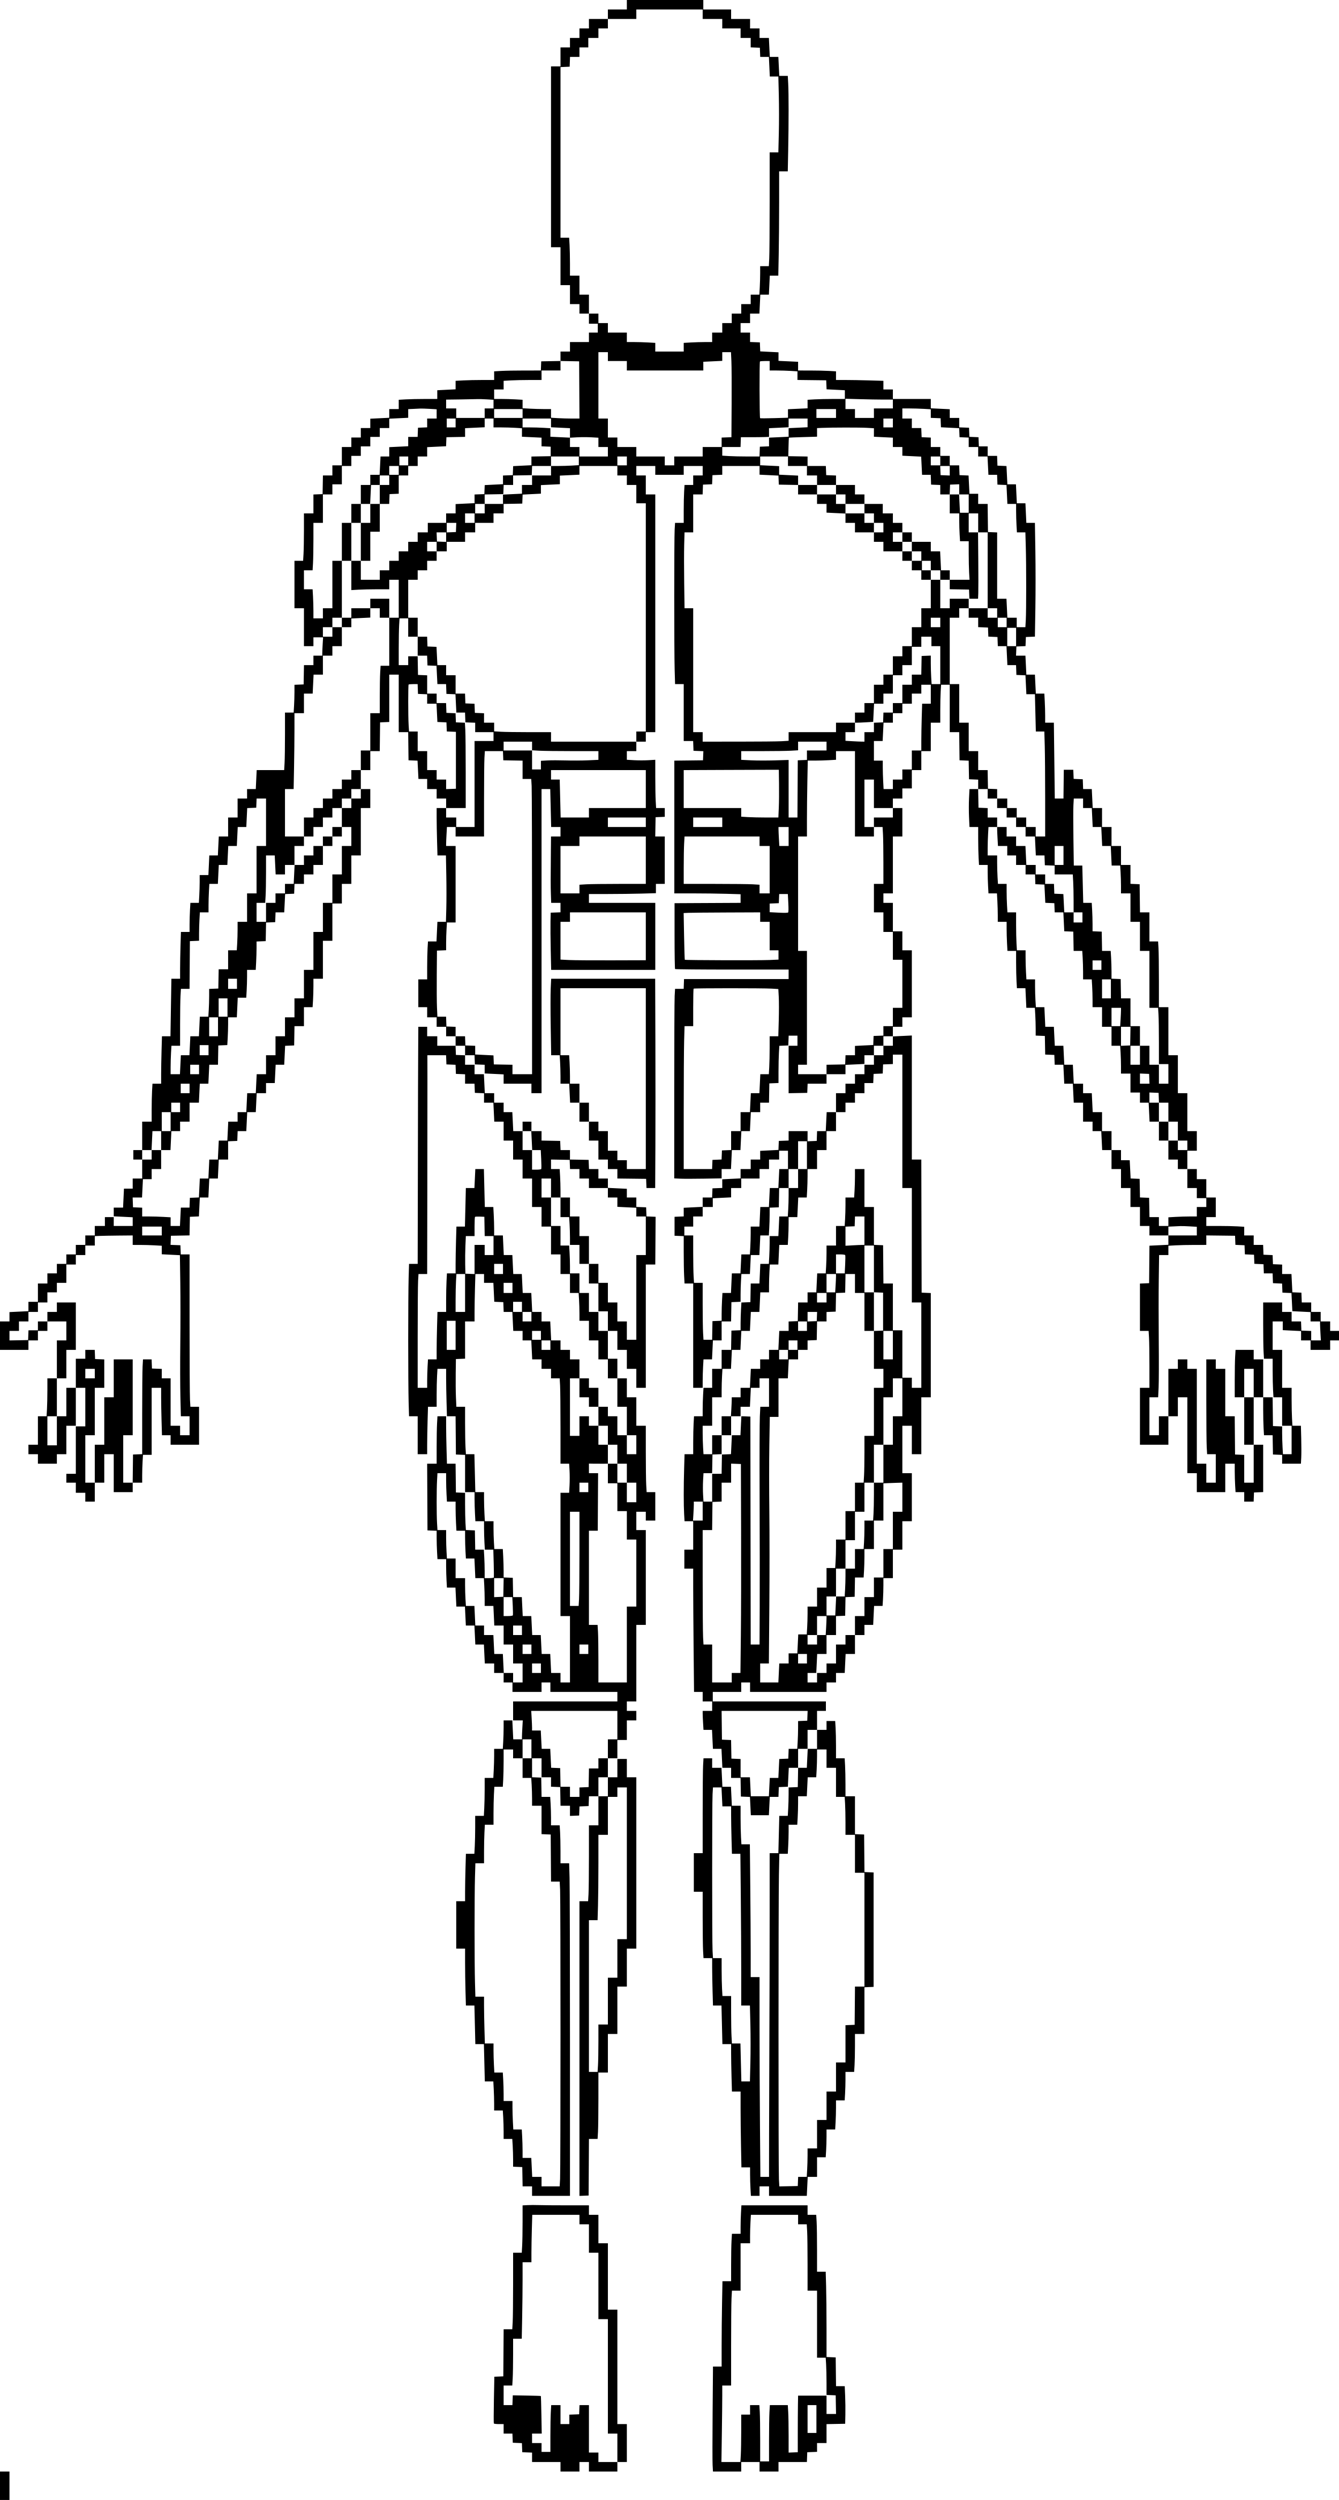 <svg width="2119" height="3954" viewBox="0 0 2119 3954" fill="none" xmlns="http://www.w3.org/2000/svg">
<path fill-rule="evenodd" clip-rule="evenodd" d="M992 7.5V15H977H962V22.5V30H947H932V37.5V45H924.5H917V52.5V60H909.5H902V67.5V75H894.5H887V90V105H879.5H872V248V391H879.5H887V421V451H894.5H902V466V481H909.5H917V488.5V496H924.5H932V504V512H939H946V519V526H939H932V533.5V541H917H902V548.5V556H894.5H887V563.474V570.948L871.75 571.224L856.5 571.5L856.206 578.75L855.912 586L830.206 586.005C816.068 586.007 799.438 586.301 793.25 586.657L782 587.306V594.153V601H763.657C753.568 601 739.843 601.294 733.157 601.654L721 602.307V609.033V615.758L706.5 616.483L692 617.208V624.104V631L672.75 631.005C662.163 631.007 648.438 631.301 642.25 631.657L631 632.306V639.653V647H623.5H616V653.887V660.774L601 661.5L586 662.226V669.613V677H578.5H571V684.5V692H563.5H556V699.5V707H548.5H541V721.5V736H533.5H526V744V752H518.527H511.053L510.777 766.75L510.5 781.5L503.25 781.794L496 782.088V797.044V812H488.5H481L480.995 838.25C480.993 852.688 480.699 869.563 480.343 875.75L479.694 887H472.847H466V924.5V962H473.5H481V992V1022H488.5H496V1015V1008H503.652H511.304L510.652 1018.66C510.293 1024.52 510 1031.04 510 1033.16V1037H503H496V1044.5V1052H488.526H481.052L480.776 1067.25L480.5 1082.5L473.25 1082.79L466 1083.09V1094.39C466 1100.6 465.707 1110.48 465.348 1116.34L464.696 1127H457.848H451L450.995 1161.25C450.993 1180.09 450.699 1200.56 450.343 1206.75L449.694 1218H427.96H406.226L405.5 1233L404.774 1248H397.887H391V1255.5V1263H383.5H376V1278V1293H368.5H361V1308V1323H353.613H346.226L345.5 1338L344.774 1353H338.008H331.242L330.516 1368.5L329.789 1384H322.895H316L315.995 1394.75C315.993 1400.66 315.699 1410.56 315.343 1416.75L314.694 1428H308H301.306L300.657 1439.25C300.301 1445.44 300.007 1455.79 300.005 1462.25L300 1474H293.159H286.319L285.662 1495.75C285.3 1507.71 285.004 1524.36 285.002 1532.75L285 1548H278.118H271.236L270.495 1593.5L269.753 1639H263.036H256.319L255.66 1661.66C255.297 1674.12 255 1691 255 1699.16V1714H248.153H241.306L240.657 1725.25C240.301 1731.44 240.007 1744.94 240.005 1755.25L240 1774H232.5H225V1796.5V1819H218H211V1826.5V1834H218H225V1849V1864H217.5H210V1872V1880H203.095H196.191L195.467 1895L194.744 1910H187.372H180V1916.89V1923.77L195 1924.5L210 1925.23V1932.11V1939H195H180V1932V1925H173H166V1932V1939H158H150V1946.5V1954H142.5H135V1961.5V1969H127.5H120V1976.5V1984H112.5H105V1991.5V1999H97.5H90V2006.5V2014H82.5H75V2022V2030H67.5H60V2044.5V2059H52.5H45V2066.39V2073.77L30 2074.5L15 2075.23V2082.61V2090H7.5H0V2112.5V2135H22.5H45V2127.5V2120H52.5H60V2112.5V2105H67.5H75V2097.5V2090H90H105V2105V2120H97.5H90V2150V2180H82.5H75L74.995 2198.75C74.993 2209.06 74.699 2222.56 74.343 2228.75L73.694 2240H66.847H60V2262.5V2285H52.5H45V2292.5V2300H52.5H60V2307.5V2315H75H90V2307.5V2300H97.5H105V2277.5V2255H112.5H120V2225V2195H127.5H135V2225.5V2256H127.5H120V2293.5V2331H112.5H105V2338V2345H112.5H120V2353V2361H127.5H135V2368V2375H142.5H150V2360V2345H157.5H165V2322.5V2300H172.5H180V2330V2360H195H210V2352.5V2345H217.5H225V2333.66C225 2327.42 225.293 2317.52 225.652 2311.66L226.304 2301H233.152H240V2248V2195H247.5H255V2209.84C255 2218 255.297 2234.87 255.66 2247.34L256.319 2270H263.16H270V2277.5V2285H292.5H315V2255V2225H308.153H301.306L300.657 2213.75C300.301 2207.56 300.007 2153.34 300.005 2093.25L300 1984H293.044H286.088L285.794 1976.75L285.5 1969.5L277.707 1969.21L269.914 1968.91L270.207 1961.71L270.5 1954.5L285.223 1954.22L299.947 1953.95L300.223 1939.22L300.5 1924.5L307.639 1924.21L314.778 1923.92L315.502 1908.96L316.226 1894H323H329.774L330.5 1879L331.226 1864H338H344.774L345.5 1849L346.226 1834H353.613H361V1819.54V1805.09L368.25 1804.79L375.5 1804.5L375.792 1796.75L376.084 1789H382.929H389.774L390.5 1774L391.226 1759H398H404.774L405.5 1744L406.226 1729H413.613H421V1721V1713H427.896H434.792L435.517 1698.5L436.242 1684H443.008H449.774L450.498 1669.04L451.222 1654.08L458.361 1653.79L465.5 1653.5L465.776 1638.25L466.052 1623H473.526H481V1608V1593H487.848H494.696L495.348 1582.34C495.707 1576.48 496 1566.36 496 1559.84V1548H503.5H511V1518V1488H518.5H526V1458.5V1429H533.5H541V1413.5V1398H548.5H556V1375.5V1353H563.5H571V1315.5V1278H578.5H586V1263V1248H578.5H571V1233V1218H578.5H586V1203V1188H593.481H600.962L601.231 1165.25L601.5 1142.5L608.75 1142.21L616 1141.91V1104.46V1067H623.5H631V1112.5V1158H638.481H645.962L646.231 1180.25L646.5 1202.5L653.631 1202.79L660.762 1203.08L661.485 1217.54L662.208 1232H669.104H676V1240V1248H683.5H691V1255.5V1263H698.5H706V1270.5V1278H698.5H691V1292.84C691 1301 691.297 1317.88 691.66 1330.34L692.319 1353H699.001H705.682L706.288 1384.48C706.621 1401.8 706.622 1425.42 706.29 1436.98L705.686 1458H698.949H692.211L691.484 1473.5L690.758 1489H684.031H677.304L676.652 1499.66C676.293 1505.52 676 1519.02 676 1529.66V1549H669H662V1571V1593H669H676V1601V1609H683.5H691V1616.5V1624H698.5H706V1631.5V1639H713.5H721V1646.5V1654H706.5H692V1646.5V1639H684H676V1631.5V1624H669H662L661.785 1661.75C661.667 1682.51 661.555 1709.4 661.535 1721.5C661.516 1733.6 661.388 1800.99 661.25 1871.25L661 1999H654.16H647.319L646.66 2021.66C646.297 2034.12 646 2078.15 646 2119.5C646 2160.85 646.297 2204.87 646.66 2217.34L647.319 2240H654.16H661V2270V2300H668.5H676V2285.16C676 2277 676.297 2260.13 676.66 2247.66L677.319 2225H684.16H691L691.005 2206.25C691.007 2195.94 691.301 2182.44 691.657 2176.25L692.306 2165H699.153H706V2179.84C706 2188 706.297 2204.87 706.66 2217.34L707.319 2240H714.145H720.971L721.235 2270.25L721.5 2300.5L728.75 2300.79L736 2301.09V2330.54V2360H743.5H751V2370.84C751 2376.81 751.294 2387.16 751.654 2393.84L752.307 2406H759.154H766L766.005 2417.25C766.007 2423.44 766.301 2433.56 766.657 2439.75L767.306 2451H773.994H780.683L781.31 2472.65C781.655 2484.55 781.699 2494.68 781.409 2495.15C781.119 2495.62 777.759 2496 773.941 2496H767L766.995 2484.75C766.993 2478.56 766.699 2468.44 766.343 2462.25L765.694 2451H758.873H752.052L751.776 2435.75L751.5 2420.5L744.399 2420.21L737.299 2419.92L736.649 2409.3C736.292 2403.47 736 2390.23 736 2379.89V2361.09L728.75 2360.79L721.5 2360.5L721.231 2337.75L720.962 2315H714.141H707.319L706.66 2292.34C706.297 2279.87 706 2263 706 2254.84V2240H699.153H692.306L691.657 2251.25C691.301 2257.44 691.007 2274.31 691.005 2288.75L691 2315H683.491H675.982L676.241 2367.75L676.5 2420.5L683.75 2420.79L691 2421.09L691.005 2432.29C691.007 2438.46 691.301 2448.56 691.657 2454.75L692.306 2466H699.153H706L706.005 2477.25C706.007 2483.44 706.301 2493.56 706.657 2499.75L707.306 2511H714.04H720.774L721.5 2526L722.226 2541H729H735.774L736.5 2556L737.226 2571H744H750.774L751.5 2586L752.226 2601H759H765.774L766.5 2616L767.226 2631H774.613H782V2638.5V2646H789.5H797V2653.5V2661H804H811V2668.5V2676H834H857V2668.5V2661H864H871V2668.5V2676H924H977V2683.5V2691H894.5H812V2706V2721H819.653H827.306L826.657 2732.25C826.301 2738.44 826.007 2745.19 826.005 2747.25L826 2751H819.113H812.226L811.5 2736L810.774 2721H803.887H797L796.995 2732.25C796.993 2738.44 796.699 2748.56 796.343 2754.75L795.694 2766H788.847H782V2776.84C782 2782.81 781.706 2793.16 781.346 2799.84L780.693 2812H773.846H767V2829.84C767 2839.66 766.706 2853.16 766.346 2859.84L765.693 2872H758.846H752V2889.84C752 2899.66 751.706 2913.16 751.346 2919.84L750.693 2932H744.006H737.319L736.66 2954.66C736.297 2967.13 736 2984 736 2992.16V3007H729H722V3044.5V3082H729H736V3104.34C736 3116.62 736.297 3136.87 736.66 3149.34L737.319 3172H744.045H750.77L751.508 3202.5L752.246 3233H759.008H765.771L766.508 3262.5L767.246 3292H773.969H780.693L781.346 3304.16C781.706 3310.84 782 3321.19 782 3327.16V3338H788.848H795.696L796.348 3348.66C796.707 3354.52 797 3364.64 797 3371.16V3383H803.848H810.696L811.348 3393.66C811.707 3399.52 812 3409.4 812 3415.61V3426.91L819.25 3427.21L826.5 3427.5L826.776 3442.75L827.052 3458H834.526H842V3465.5V3473H872H902V3232.66C902 3100.48 901.703 2982.13 901.34 2969.66L900.681 2947H893.84H887V2927.66C887 2917.02 886.707 2903.52 886.348 2897.66L885.696 2887H878.848H872V2875.16C872 2868.64 871.707 2858.52 871.348 2852.66L870.696 2842H863.874H857.052L856.776 2826.75L856.5 2811.5L849.25 2811.21L842 2810.91V2795.96V2781H849.5H857V2796V2811H864.5H872V2818.46V2825.91L879.25 2826.21L886.5 2826.5L886.777 2841.25L887.053 2856H894.527H902V2864.04V2872.09L909.25 2871.79L916.5 2871.5L916.793 2864.29L917.086 2857.09L924.293 2856.79L931.5 2856.5L931.792 2848.75L932.084 2841H939.542H947V2864V2887H939.5H932L931.995 2935.75C931.993 2962.56 931.699 2989.56 931.343 2995.75L930.694 3007H923.847H917V3240.04V3473.09L924.25 3472.79L931.5 3472.5L931.76 3427.75L932.021 3383H938.858H945.694L946.343 3371.75C946.699 3365.56 946.993 3341.94 946.995 3319.25L947 3278H954.5H962V3247.5V3217H969.5H977V3179.5V3142H984.5H992V3112V3082H999.5H1007V2946.5V2811H999.5H992V2796.5V2782H984.5H977V2796.5V2811H969.5H962V2796V2781H969.5H977V2766.5V2752H984.5H992V2736.5V2721H999.5H1007V2713.5V2706H999.5H992V2698.5V2691H999.5H1007V2630.5V2570H1014.5H1022V2495V2420H1014.5H1007V2405.5V2391H1014.5H1022V2398V2405H1029.5H1037V2382.5V2360H1030.15H1023.31L1022.66 2348.75C1022.3 2342.56 1022.01 2318.94 1022.01 2296.25L1022 2255H1014.5H1007V2232.5V2210H999.5H992V2195V2180H984.5H977V2164.5V2149H969.5H962V2127V2105H969.5H977V2120V2135H984.5H992V2150V2165H999.5H1007V2180V2195H1014.5H1022V2097.5V2000H1029.5H1037L1037.22 1969.5C1037.34 1952.73 1037.45 1935.74 1037.47 1931.75L1037.5 1924.5L1030.29 1924.21L1023.09 1923.91L1022.79 1916.71L1022.5 1909.5L1014.75 1909.21L1007 1908.92V1901.46V1894H999.5H992V1887.11V1880.23L977 1879.5L962 1878.77V1871.39V1864H954.5H947V1856.5V1849H939.544H932.088L931.794 1841.75L931.5 1834.5L916.75 1834.22L902 1833.95V1826.47V1819H894.544H887.088L886.794 1811.75L886.5 1804.5L871.75 1804.22L857 1803.95V1796.47V1789H849H841V1781.5V1774H834H827V1781.5V1789H819.613H812.226L811.5 1774L810.774 1759H803.887H797V1751.5V1744H789.5H782V1736.5V1729H774.613H767.226L766.5 1714L765.774 1699H758.387H751V1691.5V1684H743.5H736V1676.5V1669H743.456H750.912L751.206 1676.25L751.5 1683.5L759.25 1683.79L767 1684.08V1690.95V1697.81L782 1698.53L797 1699.26V1706.63V1714H819H841V1721.5V1729H849H857V1488.5V1248H863.881H870.762L871.5 1278L872.238 1308H879.619H887V1315.5V1323H879.5H872L871.778 1345.75C871.349 1389.68 871.355 1401.61 871.81 1414.75L872.27 1428H879.635H887V1435.46V1442.92L879.25 1443.21L871.5 1443.5L871.176 1457.5C870.999 1465.2 871.163 1485.56 871.542 1502.75L872.23 1534H954.615H1037V1481V1428H984.5H932V1421V1414L961.75 1414C978.112 1414 1001.96 1413.7 1014.75 1413.34L1038 1412.68V1405.34V1398H1045H1052V1360.5V1323H1044.47H1036.95L1037.22 1307.75L1037.5 1292.5L1044.75 1292.21L1052 1291.91V1284.96V1278H1045.15H1038.31L1037.66 1266.75C1037.3 1260.56 1037.01 1243.39 1037.01 1228.6L1037 1201.7L1026.11 1202.36C1020.13 1202.72 1010 1202.72 1003.61 1202.36L992 1201.69V1194.85V1188H999.5H1007V1180.5V1173H1014.5H1022V1165.5V1158H1029.5H1037V970V782H1029.5H1022V767V752H1014.5H1007V744.5V737H1022H1037V744V751H1059.5H1082V744V737H1097H1112V744.5V752H1104.5H1097V759.5V767H1090.15H1083.3L1082.65 777.656C1082.29 783.516 1082 797.016 1082 807.656V827H1075.15H1068.3L1067.65 837.656C1066.8 851.575 1066.81 1030.02 1067.66 1059.34L1068.32 1082H1075.16H1082V1127V1172H1089.46H1096.92L1097.21 1179.75L1097.5 1187.5L1105.29 1187.79L1113.09 1188.09L1112.79 1195.29L1112.5 1202.5L1089.82 1202.77L1067.15 1203.04V1308.02V1413H1096.91C1113.28 1413 1136.88 1413.3 1149.34 1413.66L1172 1414.32V1421.15V1427.98L1119.75 1428.24L1067.5 1428.5V1480.17C1067.5 1508.58 1067.88 1532.21 1068.33 1532.67C1068.79 1533.12 1109.4 1533.5 1158.58 1533.5H1248V1541V1548.5H1165.25H1082.5L1082.21 1556.25L1081.92 1564H1075.11H1068.31L1067.66 1575.25C1067.3 1581.44 1067.01 1648.88 1067.01 1725.13L1067 1863.76L1076.25 1864.21C1081.34 1864.47 1098.21 1864.46 1113.75 1864.19L1142 1863.72V1856.36V1849H1149.39H1156.77L1157.5 1834L1158.23 1819H1165H1171.77L1172.5 1804L1173.23 1789H1180H1186.77L1187.5 1774L1188.23 1759H1195.61H1203V1751.5V1744H1209.97H1216.95L1217.22 1728.75L1217.5 1713.5L1224.75 1713.21L1232 1712.91L1232.01 1694.71C1232.01 1684.69 1232.3 1671.46 1232.66 1665.29L1233.3 1654.08L1240.4 1653.79L1247.5 1653.5L1247.79 1645.75L1248.08 1638H1255.04H1262V1646V1654H1255H1248V1691.53V1729.05L1262.75 1728.78L1277.5 1728.5L1277.79 1721.25L1278.09 1714H1293.04H1308V1706.5V1699H1323H1338V1691.61V1684.23L1353 1683.5L1368 1682.77V1675.89V1669H1375.5H1383V1676.5V1684H1375.5H1368V1691.5V1699H1360.5H1353V1706.5V1714H1345.5H1338V1721.5V1729H1330.5H1323V1744V1759H1315.61H1308.23L1307.5 1774L1306.77 1789H1299.93H1293.08L1292.79 1796.75L1292.5 1804.5L1285.25 1804.79L1278 1805.09V1797.04V1789H1263H1248V1796.46V1803.92L1240.25 1804.21L1232.5 1804.5L1232.21 1811.63L1231.92 1818.76L1217.46 1819.48L1203 1820.21V1827.1V1834H1195.5H1188V1841.5V1849H1180H1172V1856.38V1863.76L1157.5 1864.48L1143 1865.21V1872.06V1878.92L1135.25 1879.21L1127.5 1879.5L1127.21 1886.75L1126.91 1894H1119.46H1112V1901.39V1908.77L1097 1909.5L1082 1910.23V1917.07V1923.91L1074.75 1924.21L1067.5 1924.5V1939.5V1954.5L1074.75 1954.79L1082 1955.09V1980.39C1082 1994.3 1082.29 2011.16 1082.65 2017.84L1083.31 2030H1090.15H1097V2112.5V2195H1104.5H1112L1112.01 2183.75C1112.01 2177.56 1112.3 2167.44 1112.66 2161.25L1113.31 2150H1120.04H1126.77L1127.5 2135L1128.23 2120H1135.11H1142V2105V2090H1149.47H1156.95L1157.22 2074.75L1157.5 2059.5L1164.75 2059.21L1172 2058.91V2047.61C1172 2041.4 1172.29 2031.52 1172.65 2025.66L1173.3 2015H1180.02H1186.74L1187.47 2000L1188.19 1985H1194.97H1201.76L1202.48 1969.5L1203.21 1954H1209.95H1216.69L1217.34 1942.75C1217.7 1936.56 1217.99 1926.68 1217.99 1920.79L1218 1910.09L1225.25 1909.79L1232.5 1909.5L1232.78 1894.25L1233.05 1879H1240.53H1248V1890.84C1248 1897.36 1247.71 1907.48 1247.35 1913.34L1246.7 1924H1239.97H1233.24L1232.52 1939.5L1231.79 1955H1224.9H1218L1217.99 1965.75C1217.99 1971.66 1217.7 1981.56 1217.34 1987.75L1216.69 1999H1209.97H1203.24L1202.52 2014.5L1201.79 2030H1194.92H1188.05L1187.78 2044.75L1187.5 2059.5L1180.4 2059.79L1173.3 2060.08L1172.66 2071.29C1172.3 2077.46 1172.01 2087.32 1172.01 2093.21L1172 2103.91L1164.75 2104.21L1157.5 2104.5L1157.22 2119.75L1156.95 2135H1149.47H1142V2150V2165H1134.5H1127V2180V2195H1120.15H1113.31L1112.66 2206.25C1112.3 2212.44 1112.01 2222.56 1112.01 2228.75L1112 2240H1105.15H1098.31L1097.66 2251.25C1097.3 2257.44 1097.01 2270.94 1097.01 2281.25L1097 2300H1090.16H1083.32L1082.66 2322.66C1081.82 2351.36 1081.82 2380.28 1082.66 2394.75L1083.31 2406H1090.15H1097V2428.5V2451H1090H1083V2466V2481H1090H1097V2510.83C1097 2527.24 1097.3 2571.12 1097.66 2608.33L1098.33 2676H1105.16H1112V2683.5V2691H1119.5H1127V2698.5V2706H1119.5H1112V2710.34C1112 2712.73 1112.29 2719.48 1112.65 2725.34L1113.3 2736H1120.04H1126.77L1127.5 2751L1128.23 2766H1134.98H1141.74L1142.47 2781L1143.19 2796H1150.09H1157V2804V2812H1164.47H1171.95L1172.22 2826.75L1172.5 2841.5L1179.65 2841.79L1186.8 2842.08L1187.52 2856.54L1188.24 2871H1202.5H1216.76L1217.48 2856.5L1218.21 2842H1225.06H1231.92L1232.21 2834.25L1232.5 2826.5L1239.66 2826.21L1246.81 2825.92L1247.54 2810.96L1248.26 2796H1255.65H1263.05L1262.78 2811.25L1262.5 2826.5L1255.25 2826.79L1248 2827.09L1247.99 2838.29C1247.99 2844.46 1247.7 2854.56 1247.34 2860.75L1246.69 2872H1239.97H1233.25L1232.51 2901.5L1231.77 2931H1224.89H1218L1217.99 3028.75C1217.99 3082.51 1217.81 3167 1217.58 3216.5C1217.36 3266 1217.14 3337.21 1217.09 3374.75L1217 3443H1210.17H1203.33L1202.67 3363.33C1202.3 3319.52 1202 3248.42 1202 3205.33V3127H1195H1188V3089.67C1188 3069.13 1187.7 3021.88 1187.34 2984.67L1186.67 2917H1179.99H1173.31L1172.66 2905.75C1172.3 2899.56 1172.01 2885.84 1172.01 2875.25L1172 2856H1165.09H1158.19L1157.47 2841L1156.74 2826H1149.98H1143.23L1142.5 2811L1141.77 2796H1134.39H1127V2788.5V2781H1120.15H1113.31L1112.66 2792.25C1112.3 2798.44 1112.01 2832.19 1112.01 2867.25L1112 2931H1105H1098V2961.5V2992H1105H1112L1112.01 3033.25C1112.01 3055.94 1112.3 3079.56 1112.66 3085.75L1113.31 3097H1120.15H1127V3111.84C1127 3120 1127.3 3136.87 1127.66 3149.34L1128.32 3172H1135.04H1141.75L1142.49 3202.5L1143.23 3233H1150.11H1157L1157 3247.25C1157 3255.09 1157.3 3271.96 1157.66 3284.75L1158.32 3308H1165.16H1172L1172 3334.25C1172 3348.69 1172.3 3375.69 1172.66 3394.25L1173.32 3428H1180.16H1187L1187.01 3439.25C1187.01 3445.44 1187.3 3455.56 1187.66 3461.75L1188.31 3473H1195.15H1202V3465.5V3458H1209.5H1217V3465.5V3473H1246.89H1276.77L1277.5 3458L1278.23 3443H1285.61H1293V3427.5V3412H1299.85H1306.7L1307.35 3401.34C1307.71 3395.48 1308 3385.58 1308 3379.34V3368H1314.85H1321.69L1322.34 3356.75C1322.7 3350.56 1322.99 3340.21 1322.99 3333.75L1323 3322H1329.85H1336.7L1337.35 3311.34C1337.71 3305.48 1338 3295.36 1338 3288.84V3277H1344.85H1351.7L1352.35 3266.34C1352.71 3260.48 1353 3246.98 1353 3236.34V3217H1360.5H1368V3180.04V3143.09L1375.25 3142.79L1382.5 3142.5V3052V2961.5L1375.27 2961.21L1368.03 2960.91L1367.77 2931.21L1367.5 2901.5L1360.25 2901.21L1353 2900.91V2870.96V2841H1345.5H1338L1337.99 2822.25C1337.99 2811.94 1337.7 2798.44 1337.34 2792.25L1336.69 2781H1329.85H1323V2762.16C1323 2751.79 1322.71 2738.52 1322.35 2732.66L1321.7 2722H1314.85H1308V2729V2736H1300.5H1293V2721V2706H1300H1307V2698.5V2691H1217.5H1128V2683.5V2676H1150.5H1173V2668.5V2661H1180H1187V2668.5V2676H1247.5H1308V2668.5V2661H1315.5H1323V2653.5V2646H1329.89H1336.77L1337.5 2631L1338.23 2616H1345.61H1353V2601V2586H1360.5H1368V2578V2570H1374.91H1381.81L1382.53 2555L1383.26 2540H1389.98H1396.7L1397.35 2529.34C1397.71 2523.48 1398 2513.58 1398 2507.34V2496H1405.5H1413V2473.5V2451H1420.5H1428V2428.5V2406H1435.5H1443V2368V2330H1435.5H1428V2292.5V2255H1435.5H1443V2277.5V2300H1450.5H1458V2255V2210H1465.5H1473V2127.54V2045.09L1465.75 2044.79L1458.5 2044.5L1458.24 1939.25L1457.99 1834H1450.49H1443V1735.89V1637.77L1428 1638.5L1413 1639.23V1631.61V1624H1420.5H1428V1616.5V1609H1435.5H1443V1556V1503H1435.5H1428V1488V1473H1420.5H1413V1450.5V1428H1405.5H1398V1420.5V1413H1405.5H1413V1368V1323H1420.5H1428V1300.5V1278H1420.5H1413V1270.5V1263H1420.5H1428V1255V1247H1435.5H1443V1232.5V1218H1450.5H1458V1203V1188H1465.5H1473V1165.5V1143H1480.5H1488V1123.66C1488 1113.02 1488.29 1099.52 1488.65 1093.66L1489.3 1083H1496.15H1503V1120.5V1158H1510.48H1517.96L1518.23 1180.25L1518.5 1202.5L1525.72 1202.79L1532.95 1203.09L1533.22 1217.79L1533.5 1232.5L1540.75 1232.79L1548 1233.09V1240.54V1248H1541.12H1534.24L1533.52 1262.51C1533.12 1270.5 1533.12 1284 1533.52 1292.51L1534.24 1308H1541.12H1548L1548.01 1326.75C1548.01 1337.06 1548.3 1350.56 1548.66 1356.75L1549.31 1368H1556.15H1563L1563.01 1379.25C1563.01 1385.44 1563.3 1395.56 1563.66 1401.75L1564.31 1413H1571H1577.69L1578.35 1425.16C1578.71 1431.84 1579 1441.97 1579 1447.66V1458H1586H1593V1468.84C1593 1474.81 1593.29 1485.16 1593.65 1491.84L1594.31 1504H1601.15H1608L1608.01 1522.25C1608.01 1532.29 1608.3 1545.56 1608.66 1551.75L1609.31 1563H1616.03H1622.76L1623.48 1578.5L1624.21 1594H1630.95H1637.69L1638.34 1605.25C1638.7 1611.44 1638.99 1621.32 1638.99 1627.21L1639 1637.91L1646.25 1638.21L1653.5 1638.5L1653.78 1653.21L1654.05 1667.91L1661.28 1668.21L1668.5 1668.5L1668.79 1676.25L1669.08 1684H1675.93H1682.77L1683.5 1699L1684.23 1714H1691H1697.77L1698.5 1729L1699.23 1744H1706.61H1714V1759V1774H1721.5H1729V1781.5V1789H1735.89H1742.77L1743.5 1804L1744.23 1819H1751.61H1759V1834V1849H1766.5H1774V1864V1879H1781.5H1789V1894V1909H1796.5H1804V1924V1939H1811.5H1819V1946.5V1954H1834H1849V1961.39V1968.77L1834.02 1969.5L1819.03 1970.22L1818.77 1999.86L1818.5 2029.5L1811.25 2029.79L1804 2030.09V2067.54V2105H1810.85H1817.7L1818.35 2115.66C1818.71 2121.52 1819 2141.77 1819 2160.66V2195H1811.5H1804V2240V2285H1826.5H1849V2262.5V2240H1856.5H1864V2225V2210H1871.5H1879V2270V2330H1886.5H1894V2345V2360H1916.5H1939V2337.5V2315H1946.5H1954V2326.84C1954 2333.36 1954.29 2343.48 1954.65 2349.34L1955.3 2360H1962.15H1969V2367.5V2375H1976.46H1983.91L1984.21 2367.75L1984.5 2360.5L1991.75 2360.21L1999 2359.91V2322.46V2285H1991.5H1984V2247.5V2210H1991.5H1999L1999.01 2228.75C1999.01 2239.06 1999.3 2252.56 1999.66 2258.75L2000.31 2270H2007.13H2013.95L2014.22 2285.25L2014.5 2300.5L2021.75 2300.79L2029 2301.09V2308.04V2315H2043.86H2058.73L2059.25 2305.25C2059.53 2299.89 2059.53 2286.39 2059.23 2275.25L2058.7 2255H2052H2045.31L2044.66 2243.75C2044.3 2237.56 2044.01 2224.06 2044.01 2213.75L2044 2195H2036.5H2029V2165V2135H2021.5H2014V2112.5V2090H2022H2030V2096.9V2103.79L2044.5 2104.52L2059 2105.24V2112.62V2120H2066.5H2074V2127.5V2135H2089.5H2105V2127.5V2120H2112H2119V2112.5V2105H2112H2105V2097.5V2090H2097.5H2090V2082.5V2075H2082.5H2075V2067.5V2060H2067.54H2060.08L2059.79 2052.25L2059.5 2044.5L2052.35 2044.21L2045.2 2043.92L2044.48 2029.46L2043.76 2015H2036.38H2029V2007.54V2000.09L2021.75 1999.79L2014.5 1999.5L2014.21 1992.29L2013.91 1985.09L2006.71 1984.79L1999.5 1984.5L1999.21 1976.75L1998.92 1969H1991.46H1984V1961.5V1954H1976.5H1969V1947.15V1940.3L1958.34 1939.65C1952.48 1939.29 1938.98 1939 1928.34 1939H1909V1932V1925H1916.5H1924V1909.5V1894H1916.5H1909V1879.5V1865H1901.5H1894V1857V1849H1886.5H1879V1834.5V1820H1886.5H1894V1804.5V1789H1886.5H1879V1759V1729H1871.5H1864V1699V1669H1856.5H1849V1631V1593H1841.5H1834V1551.66C1834 1528.92 1833.71 1505.52 1833.35 1499.66L1832.7 1489H1825.85H1819V1466V1443H1811.52H1804.04L1803.77 1420.75L1803.5 1398.5L1796.25 1398.21L1789 1397.91V1382.96V1368H1781.5H1774V1353V1338H1766.5H1759V1323V1308H1751.5H1744V1293V1278H1736.61H1729.23L1728.5 1263L1727.77 1248H1720.93H1714.08L1713.79 1240.25L1713.5 1232.5L1706.29 1232.21L1699.09 1231.91L1698.79 1224.71L1698.5 1217.5H1691H1683.5L1683.23 1240.25L1682.96 1263H1676.1H1669.24L1668.5 1203L1667.76 1143H1660.88H1654V1132.16C1654 1126.19 1653.71 1115.84 1653.35 1109.16L1652.69 1097H1645.96H1639.23L1638.5 1082L1637.77 1067H1631H1624.23L1623.5 1052L1622.77 1037H1615.34H1607.91L1608.21 1029.75L1608.5 1022.5L1615.71 1022.21L1622.91 1021.91L1623.21 1014.71L1623.5 1007.5L1630.63 1007.21L1637.76 1006.92L1638.5 961.959C1638.91 937.231 1638.91 896.75 1638.5 872L1637.76 827H1630.98H1624.21L1623.48 811.5L1622.76 796H1615.97H1609.19L1608.47 781L1607.74 766H1600.98H1594.21L1593.48 751.541L1592.76 737.083L1585.63 736.791L1578.5 736.5L1578.21 728.75L1577.92 721H1570.46H1563V713.5V706H1556.04H1549.09L1548.79 698.75L1548.5 691.5L1541.29 691.207L1534.09 690.914L1533.79 683.707L1533.5 676.5L1525.75 676.208L1518 675.916V668.458V661H1510.5H1503V654.113V647.226L1488 646.5L1473 645.774V638.387V631H1443H1413V623.5V616H1405.5H1398V609.16V602.319L1375.34 601.66C1362.88 601.297 1346 601 1337.84 601H1323V594.153V587.306L1311.75 586.657C1305.56 586.301 1292.06 586.007 1281.75 586.005L1263 586V579.105V572.211L1247.5 571.484L1232 570.758V563.983V557.208L1217.54 556.485L1203.08 555.762L1202.79 548.631L1202.5 541.5L1194.75 541.208L1187 540.916V533.458V526H1179.5H1172V518.5V511H1179.5H1187V503.5V496H1194.39H1201.77L1202.5 481L1203.23 466H1210H1216.77L1217.5 451L1218.23 436H1224.95H1231.68L1232.34 402.25C1232.7 383.688 1233 346.563 1233 319.75L1233 271H1239.84H1246.68L1247.34 237.25C1248.18 194.152 1248.18 147.736 1247.35 132.157L1246.69 120H1239.96H1233.23L1232.5 105L1231.77 90H1225H1218.23L1217.5 75L1216.77 60H1209.39H1202V52.5V45H1194.5H1187V37.5V30H1172H1157V22.5V15H1135H1113V7.5V0H1052.5H992V7.5ZM1112 22.5V30H1127.5H1143V37.5V45H1157.5H1172V52.5V60H1180H1188V67.456V74.912L1195.25 75.206L1202.5 75.5L1202.79 82.75L1203.09 90H1209.94H1216.79L1217.52 105.5L1218.24 121H1225H1231.76L1232.5 151C1232.91 167.5 1232.91 194.5 1232.5 211L1231.76 241H1224.88H1218V318.843C1218 361.657 1217.71 402.157 1217.35 408.843L1216.69 421H1209.85H1203L1202.99 432.25C1202.99 438.438 1202.7 448.563 1202.34 454.75L1201.69 466H1194.85H1188V473.5V481H1180.5H1173V488.5V496H1165.5H1158V503.5V511H1150.5H1143V518.5V526H1135H1127V533.5V541L1115.75 541.005C1109.56 541.007 1099.44 541.301 1093.25 541.657L1082 542.306V549.153V556H1059.5H1037V549.153V542.306L1025.75 541.657C1019.56 541.301 1009.44 541.007 1003.25 541.005L992 541V533.5V526H977H962V518.5V511H954.5H947V503.5V496H939.5H932V481V466H924.5H917V451V436H909.5H902L901.995 417.25C901.993 406.938 901.699 393.438 901.343 387.25L900.694 376H893.847H887V241.044V106.088L894.25 105.794L901.5 105.5L901.792 97.75L902.084 90H909.542H917V82.5V75H924H931V67.5V60H939H947V52.5V45H954.5H962V37.5V30H984.5H1007V22.5V15H1059.5H1112V22.5ZM962 564V571H977H992V578.5V586H1052.5H1113V579.095V572.191L1128 571.467L1143 570.744V563.872V557H1149.9H1156.79L1157.45 571.25C1157.82 579.087 1157.98 609.35 1157.81 638.5L1157.5 691.5L1149.75 691.792L1142 692.084V699.542V707H1127H1112V714.5V722H1089.5H1067V729V736H1059.5H1052V729V722H1029.5H1007V714.5V707H992H977V699.5V692H969.5H962V677V662H954.5H947V609.5V557H954.5H962V564ZM916.76 616.75L917.02 662H905.166C898.646 662 888.516 661.707 882.656 661.348L872 660.696V653.848V647L860.75 646.995C854.563 646.993 844.438 646.699 838.25 646.343L827 645.694V639V632.306L815.75 631.657C809.563 631.301 799.438 631.007 793.25 631.005L782 631V623.5V616H789.5H797V609.153V602.306L808.25 601.657C814.438 601.301 827.938 601.007 838.25 601.005L857 601V593.5V586H872H887V578.473V570.948L901.75 571.223L916.5 571.5L916.76 616.75ZM1218 578.5V586H1229.34C1235.58 586 1245.48 586.293 1251.34 586.652L1262 587.304V594.133V600.962L1284.75 601.231L1307.5 601.5L1307.79 608.631L1308.08 615.762L1322.54 616.485L1337 617.208V624.104V631L1318.75 631.005C1308.71 631.007 1295.44 631.301 1289.25 631.657L1278 632.306V639.048V645.789L1262.5 646.516L1247 647.242V653.962V660.681L1225.39 661.332C1213.5 661.689 1203.38 661.734 1202.89 661.432C1201.87 660.8 1201.65 572.685 1202.67 571.667C1203.03 571.3 1206.63 571 1210.67 571H1218V578.5ZM770.344 631.652L781 632.304V639.152V646H774H767V653.5V661H744.5H722V653.5V646H714H706V639.019V632.038L728.75 631.749C741.263 631.59 753.342 631.357 755.594 631.23C757.846 631.104 764.484 631.293 770.344 631.652ZM1398.16 632H1413V639V646H1398H1383V653.5V661H1368H1353V654V647H1345.5H1338V638.84V630.681L1360.66 631.34C1373.12 631.703 1390 632 1398.16 632ZM679.75 646.657L691 647.306V654.653V662H683.5H676V668.956V675.912L668.75 676.206L661.5 676.5L661.206 683.75L660.912 691H653.456H646V698.387V705.774L631 706.5L616 707.226V714.613V722H609.104H602.208L601.483 736.5L600.758 751H593.379H586V759V767H578.5H571V782V797H578.372H585.744L586.467 782L587.191 767H594.095H601V759.5V752H608.5H616V759.5V767H608.5H601V782V797H608.458H615.916L616.208 789.25L616.5 781.5L623.75 781.206L631 780.912V766.456V752H638.5H646V744.5V737H653.5H661V729.5V722H668.5H676V714.613V707.226L690.958 706.502L705.917 705.778L706.208 698.639L706.5 691.5L721.25 691.223L736 690.947V684.079V677.211L751.5 676.484L767 675.758V668.879V662H774H781V669V676H792.844C799.359 676 809.484 676.293 815.344 676.652L826 677.304V684.031V690.758L841.5 691.484L857 692.211V699.061V705.912L864.25 706.206L871.5 706.5V714V721.5L856.25 721.776L841 722.052V728.922V735.792L826.541 736.515L812.083 737.238L811.791 744.369L811.5 751.5L803.75 751.792L796 752.084V758.938V765.792L781.541 766.515L767.083 767.238L766.791 774.369L766.5 781.5L758.75 781.792L751 782.084V788.947V795.809L736 796.533L721 797.256V804.628V812H713.5H706V819.5V827H691.5H677V834.5V842H669H661V849.5V857H653.5H646V864.5V872H638.5H631V879.5V887H623.5H616V894.5V902H608.5H601V909.5V917H586H571V902V887H563.5H556V910.153V933.306L567.25 932.657C573.438 932.301 586.938 932.007 597.25 932.005L616 932V924.5V917H623.5H631V947V977H623.5H616V1015V1053H609.152H602.304L601.652 1063.66C601.293 1069.52 601 1086.39 601 1101.16V1128H593.5H586V1157.5V1187H578.5H571V1202.5V1218H563.5H556V1225.5V1233H548.5H541V1240.5V1248H533.5H526V1255.5V1263H518.5H511V1270.5V1278H503.5H496V1285.5V1293H488.5H481V1308V1323H488.5H496V1315.5V1308H503.5H511V1300.5V1293H518.5H526V1285.5V1278H533.5H541V1270.5V1263H548.5H556V1255.5V1248H563.5H571V1255.5V1263H563.5H556V1270.5V1278H548.5H541V1293V1308H548.5H556V1323V1338H548.5H541V1360.5V1383H533.5H526V1405.5V1428H518.5H511V1451V1474H503.5H496V1504V1534H488.5H481V1556.5V1579H473.5H466V1594V1609H458.5H451V1624V1639H443.5H436V1654V1669H428.5H421V1684V1699H413.613H406.226L405.5 1714L404.774 1729H398H391.226L390.5 1744L389.774 1759H382.887H376V1766.5V1774H368.613H361.226L360.5 1789L359.774 1804H353H346.226L345.5 1819L344.774 1834H338H331.226L330.5 1849L329.774 1864H323H316.226L315.502 1878.96L314.778 1893.92L307.639 1894.21L300.5 1894.5L300.208 1902.25L299.916 1910H293.062H286.208L285.483 1924.5L284.758 1939H277.379H270V1932.15V1925.31L258.75 1924.66C252.563 1924.3 242.438 1924.01 236.25 1924.01L225 1924V1917.04V1910.09L217.75 1909.79L210.5 1909.5L210.208 1901.75L209.916 1894H217.337H224.758L225.483 1879.5L226.208 1865H233.104H240V1857V1849H247.5H255V1834V1819H247.5H240V1826.5V1834H232.5H225V1826.5V1819H232.405H239.809L240.533 1804L241.256 1789H248.128H255V1804V1819H262.387H269.774L270.5 1804L271.226 1789H278.113H285V1781.5V1774H292.5H300V1759V1744H307.372H314.744L315.467 1729L316.191 1714H322.967H329.744L330.467 1699L331.191 1684H338.069H344.948L345.224 1668.75L345.5 1653.5L352.6 1653.21L359.699 1652.92L360.345 1641.71C360.7 1635.54 360.993 1625.66 360.995 1619.75L361 1609H367.895H374.789L375.516 1593.5L376.242 1578H382.968H389.694L390.343 1566.75C390.699 1560.56 390.993 1550.66 390.995 1544.75L391 1534H397.846H404.693L405.346 1521.84C405.706 1515.16 406 1505.05 406 1499.39V1489.09L413.25 1488.79L420.5 1488.5L420.776 1473.79L421.053 1459.09L428.276 1458.79L435.5 1458.5L435.792 1450.75L436.084 1443H442.938H449.792L450.515 1428.54L451.238 1414.08L458.369 1413.79L465.5 1413.5L465.792 1405.75L466.084 1398H473.542H481V1390.5V1383H488.5H496V1375.5V1368H503.5H511V1353V1338H503.5H496V1345.5V1353H488.5H481V1360.5V1368H473.613H466.226L465.5 1383L464.774 1398H457.887H451V1405.5V1413H443.5H436V1420.5V1428H428.5H421V1443V1458H413.5H406V1443V1428H412.847H419.694L420.343 1416.75C420.699 1410.56 420.993 1393.69 420.995 1379.25L421 1353H427.887H434.774L435.5 1368L436.226 1383H443.613H451V1375.5V1368H458.5H466V1353V1338H473.5H481V1330.5V1323H466H451V1285.5V1248H457.838H464.676L465.338 1213.34C465.702 1194.27 466 1167.27 466 1153.34V1128H473.5H481V1112.5V1097H487.905H494.809L495.533 1082L496.256 1067H503.628H511V1052V1037H518.5H526V1029.5V1022H533.5H541V1007V992H533.5H526V999.5V1007H518.5H511V999.5V992H518.5H526V984.5V977H533.5H541V932V887H533.5H526V924.5V962H518.5H511V970V978H503.5H496L495.995 966.25C495.993 959.788 495.699 949.438 495.343 943.25L494.694 932H487.847H481V917V902H487.847H494.694L495.343 890.75C495.699 884.563 495.993 867.688 495.995 853.25L496 827H503.5H511V804.5V782H518.5H526V774V766H533.5H541V751.5V737H548.5H556V729V721H563.5H571V713.5V706H578.5H586V698.5V691H593.5H601V684V677H608.5H616V669.613V662.226L631 661.5L646 660.774V653.929V647.084L653.75 646.743C658.013 646.556 663.075 646.314 665 646.206C666.925 646.098 673.563 646.301 679.75 646.657ZM1461.75 646.657L1473 647.306V654.111V660.916L1480.75 661.208L1488.5 661.5L1488.79 668.648L1489.08 675.796L1503.5 676.517L1517.92 677.238L1518.21 684.369L1518.5 691.5L1525.75 691.794L1533 692.088V699.544V707H1540.5H1548V714.5V722H1555.38H1562.76L1563.48 736.5L1564.21 751H1571.06H1577.92L1578.21 758.75L1578.5 766.5L1585.64 766.792L1592.78 767.083L1593.5 782.042L1594.23 797H1601.11H1608L1608.01 808.25C1608.01 814.438 1608.3 824.563 1608.66 830.75L1609.31 842H1615.99H1622.68L1623.34 864.662C1624.18 893.679 1624.19 966.108 1623.34 980.75L1622.69 992H1615.85H1609V984.5V977H1601.59H1594.19L1593.47 962L1592.74 947H1585.37H1578V894.544V842.088L1570.75 841.794L1563.5 841.5L1563.23 819.25L1562.96 797H1555.48H1548V789V781H1541.1H1534.21L1533.48 766.541L1532.76 752.083L1525.63 751.791L1518.5 751.5L1518.21 743.75L1517.92 736H1510.46H1503V728.5V721H1495.5H1488V714V707H1480.5H1473V699.544V692.088L1465.75 691.794L1458.5 691.5L1458.21 684.25L1457.91 677H1450.46H1443V669.5V662H1435.5H1428V654V646L1439.25 646.005C1445.44 646.007 1455.56 646.301 1461.75 646.657ZM827 654V661H804.5H782V654V647H804.5H827V654ZM1323 654V661H1307.5H1292V654V647H1307.5H1323V654ZM721 669V676H714H707V669V662H714H721V669ZM872 668.887V675.774L887 676.5L902 677.226V684.766V692.306L913.243 691.662C919.427 691.308 929.552 691.308 935.743 691.662L947 692.305V699.652V707H954.5H962V714.5V722H939.5H917V714.5V707H909.5H902V699.605V692.211L886.5 691.484L871 690.758V684.031V677.304L860.344 676.652C854.484 676.293 844.584 676 838.344 676H827V669V662H849.5H872V668.887ZM1278 668.872V675.744L1263 676.467L1248 677.191V683.974V690.758L1232.5 691.484L1217 692.211V699.061V705.912L1209.75 706.206L1202.5 706.5L1202.21 714.25L1201.92 722H1183.11C1172.77 722 1159.52 721.707 1153.66 721.348L1143 720.696V713.848V707H1157.46H1171.92L1172.21 699.25L1172.5 691.5H1187.5C1195.75 691.5 1205.76 691.388 1209.75 691.25L1217 691V684.121V677.242L1232.5 676.516L1248 675.789V668.895V662H1263H1278V668.872ZM1413 669V676H1405.5H1398V669V662H1405.5H1413V669ZM1371.75 676.657L1383 677.306V684.04V690.774L1398 691.5L1413 692.226V699.613V707H1420.5H1428V713.887V720.774L1442.88 721.494L1457.77 722.215L1458.49 736.608L1459.21 751H1466.06H1472.92L1473.21 758.75L1473.5 766.5L1480.75 766.794L1488 767.088V774.544V782H1495.46H1502.92L1503.21 774.25L1503.5 766.5L1510.75 766.206L1518 765.912V773.956V782H1525.5H1533V796.5V811H1526.1H1519.21L1518.48 796.5L1517.76 782H1510.38H1503V797V812H1510.5H1518V823.344C1518 829.584 1518.29 839.484 1518.65 845.344L1519.3 856H1526.15H1533L1533.01 875.25C1533.01 885.837 1533.3 899.563 1533.66 905.75L1534.31 917H1518.65H1503V924.474V931.948L1518.25 932.224L1533.5 932.5L1533.79 939.75L1534.09 947H1540.94H1547.8L1548.16 938.25C1548.36 933.438 1548.35 909.813 1548.15 885.75L1547.77 842H1540.39H1533V827V812H1540.5H1548V827V842H1555.5H1563V902V962H1570.5H1578V969.5V977H1570.5H1563V969.5V962H1548H1533V969.5V977H1540.5H1548V984.458V991.916L1555.75 992.208L1563.5 992.5L1563.79 999.707L1564.09 1006.91L1571.29 1007.21L1578.5 1007.5L1578.79 1014.75L1579.09 1022H1585.93H1592.77L1593.5 1037L1594.23 1052H1601.07H1607.92L1608.21 1059.75L1608.5 1067.5L1615.66 1067.79L1622.81 1068.08L1623.54 1083.04L1624.26 1098H1631.01H1637.77L1638.51 1127.5L1639.25 1157H1645.96H1652.68L1653.34 1179.66C1653.7 1192.12 1654 1229.47 1654 1262.66V1323H1646.5H1639V1315.5V1308H1631.5H1624V1300.5V1293H1616.5H1609V1285.5V1278H1601.5H1594V1270.5V1263H1586H1578V1270.5V1278H1585.5H1593V1285.5V1293H1600.5H1608V1300.5V1308H1615.5H1623V1315.5V1323H1630.39H1637.77L1638.5 1338L1639.23 1353H1646.07H1652.92L1653.21 1360.75L1653.5 1368.5L1661.25 1368.79L1669 1369.08V1376.04V1383H1683.35H1697.69L1698.34 1394.25C1698.7 1400.44 1698.99 1413.94 1698.99 1424.25L1699 1443H1706H1713V1451V1459H1706H1699V1451V1443H1691.62H1684.24L1683.52 1428.54L1682.8 1414.08L1675.65 1413.79L1668.5 1413.5L1668.21 1405.75L1667.92 1398H1660.96H1654V1390.5V1383H1646.5H1639V1375.5V1368H1631.61H1624.23L1623.5 1353L1622.77 1338H1615.39H1608V1330.5V1323H1600.5H1593V1315.5V1308H1585.5H1578L1578.01 1311.75C1578.01 1313.81 1578.3 1320.56 1578.66 1326.75L1579.31 1338H1586.65H1594V1345.5V1353H1601H1608V1360.5V1368H1615.5H1623V1375.5V1383H1630.46H1637.92L1638.21 1390.75L1638.5 1398.5L1645.65 1398.79L1652.8 1399.08L1653.52 1413.5L1654.24 1427.92L1661.37 1428.21L1668.5 1428.5L1668.79 1435.75L1669.09 1443H1675.93H1682.77L1683.5 1457.96L1684.22 1472.92L1691.36 1473.21L1698.5 1473.5L1698.78 1488.75L1699.05 1504H1705.87H1712.7L1713.35 1514.66C1713.71 1520.52 1714 1530.64 1714 1537.16V1549H1720.85H1727.7L1728.35 1559.66C1728.71 1565.52 1729 1575.42 1729 1581.66V1593H1736.5H1744V1608.5V1624H1751.5H1759V1639V1654H1765.85H1772.7L1773.35 1664.66C1773.71 1670.52 1774 1680.42 1774 1686.66V1698H1781.5H1789V1713V1728H1796.5H1804V1736V1744H1810.89H1817.77L1818.5 1759L1819.23 1774H1826.61H1834V1759V1744H1826.5H1819V1735.96V1727.91L1826.25 1728.21L1833.5 1728.5L1833.79 1736.25L1834.08 1744H1841.54H1849V1759V1774H1856.5H1864V1789V1804H1871.5H1879V1811.5V1819H1871.5H1864V1811.5V1804H1856.5H1849V1819V1834H1856.5H1864V1841.5V1849H1871.5H1879V1864V1879H1886.5H1894V1887V1895H1901.5H1909V1902V1909H1901.5H1894V1916.5V1924L1882.75 1924.01C1876.56 1924.01 1866.44 1924.3 1860.25 1924.66L1849 1925.31V1932.15V1939H1841.5H1834V1932V1925H1826.53H1819.05L1818.78 1909.75L1818.5 1894.5L1811.28 1894.21L1804.05 1893.91L1803.78 1879.21L1803.5 1864.5L1796.37 1864.21L1789.24 1863.92L1788.52 1849.46L1787.79 1835H1780.9H1774V1827V1819H1766.5H1759V1804V1789H1751.5H1744V1774V1759H1736.61H1729.23L1728.5 1744L1727.77 1729H1720.89H1714V1721.5V1714H1706.63H1699.26L1698.53 1699L1697.81 1684H1691.03H1684.26L1683.53 1669L1682.81 1654H1676.02H1669.23L1668.5 1639L1667.77 1624H1660.99H1654.21L1653.48 1608.5L1652.76 1593H1646.03H1639.3L1638.65 1582.34C1638.29 1576.48 1638 1566.58 1638 1560.34V1549H1631.15H1624.31L1623.66 1537.75C1623.3 1531.56 1623.01 1521.21 1623.01 1514.75L1623 1503H1616.15H1609.3L1608.65 1492.34C1608.29 1486.48 1608 1472.98 1608 1462.34V1443H1601.15H1594.3L1593.65 1432.34C1593.29 1426.48 1593 1416.36 1593 1409.84V1398H1586.15H1579.3L1578.65 1387.34C1578.29 1381.48 1578 1371.36 1578 1364.84V1353H1570.5H1563L1563.01 1341.75C1563.01 1335.56 1563.3 1325.44 1563.66 1319.25L1564.31 1308H1571.15H1578V1300.5V1293H1570.5H1563V1285.54V1278.09L1555.75 1277.79L1548.5 1277.5L1548.22 1262.75L1547.95 1248H1555.47H1563V1255.5V1263H1570.5H1578V1255.54V1248.09L1570.75 1247.79L1563.5 1247.5L1563.22 1232.75L1562.95 1218H1555.47H1548V1203V1188H1540.5H1533V1165.5V1143H1525.5H1518V1112.5V1082H1510.5H1503V1029.5V977H1510.5H1518V969.5V962H1525.5H1533V954.5V947H1518H1503V954.5V962H1495.5H1488V939.5V917H1480.5H1473V939.5V962H1465.5H1458V977V992H1450.5H1443V1007V1022H1435.5H1428V1030V1038H1420.5H1413V1052.5V1067H1405.5H1398V1075V1083H1390.5H1383V1097.5V1112H1375.5H1368V1119.5V1127H1360.5H1353V1135V1143H1356.84C1358.96 1143 1365.44 1142.71 1371.25 1142.35L1381.81 1141.71L1382.52 1127.35L1383.24 1113H1390.62H1398V1105V1097H1405.5H1413V1082.5V1068H1420.5H1428V1060V1052H1435.5H1443V1037.5V1023H1450.5H1458V1015V1007H1466H1474V1014.5V1022H1481H1488V1052V1082H1481.15H1474.3L1473.65 1071.34C1473.29 1065.48 1473 1055.34 1473 1048.8V1036.91L1465.75 1037.21L1458.5 1037.5L1458.22 1052.25L1457.95 1067H1450.47H1443V1075V1083H1435.5H1428V1097.5V1112H1420.5H1413V1119.5V1127H1405.54H1398.08L1397.79 1134.75L1397.5 1142.5L1390.25 1142.79L1383 1143.09V1150.54V1158H1375.5H1368V1165.5V1173L1364.25 1172.99C1362.19 1172.99 1355.44 1172.7 1349.25 1172.34L1338 1171.69V1164.85V1158H1345.5H1353V1150.5V1143H1338H1323V1150.5V1158H1285.5H1248V1164.85V1171.69L1236.75 1172.34C1230.56 1172.7 1199.96 1172.99 1168.75 1172.99L1112 1173V1165.5V1158H1104.5H1097V1060V962H1090.15H1083.31L1082.75 922.004C1082.44 900.006 1082.44 873.006 1082.74 862.004L1083.3 842H1090.15H1097V812V782H1104.46H1111.92L1112.21 774.25L1112.5 766.5L1119.71 766.207L1126.91 765.914L1127.21 758.707L1127.5 751.5L1135.25 751.208L1143 750.916V743.958V737H1172.5H1202V743.887V750.774L1216.96 751.498L1231.92 752.222L1232.21 759.361L1232.5 766.5L1247.75 766.776L1263 767.052V759.639V752.226L1248 751.5L1233 750.774V744.015V737.256L1218 736.533L1203 735.809V728.905V722H1225H1247V729.5V737H1262H1277V744.5V752H1285H1293V759.5V767H1308H1323V759.542V752.084L1315.25 751.792L1307.5 751.5L1307.21 744.25L1306.91 737H1292.46H1278V729.526V722.052L1262.75 721.776L1247.5 721.5L1247.84 707C1248.02 699.025 1248.29 692.381 1248.44 692.235C1248.58 692.089 1258.66 691.68 1270.85 691.325L1293 690.681V683.883V677.084L1300.75 676.743C1315.96 676.074 1360.69 676.02 1371.75 676.657ZM646 729V736H639H632V729V722H639H646V729ZM916 728.848V735.696L905.344 736.348C899.484 736.707 889.584 737 883.344 737H872V744.5V752H857H842V759.5V767H834H826V773.905V780.809L811 781.533L796 782.256V789.628V797H781.5H767V804.5V812H759.5H752V804.5V797H759.5H767V789.527V782.053L781.75 781.777L796.5 781.5L796.794 774.25L797.088 767H804.544H812V759.527V752.053L826.75 751.777L841.5 751.5L841.794 744.25L842.088 737H857.044H872V729.5V722H894H916V728.848ZM992 729V736H984.5H977V729V722H984.5H992V729ZM1488 729V736H1480.5H1473V729V722H1480.5H1488V729ZM631 744V751H623.5H616V744V737H623.5H631V744ZM977 744.5V752H984.5H992V759.5V767H999.5H1007V781.5V796H1014.5H1022V976.5V1157H1014.5H1007V1165V1173H939.5H872V1165.5V1158H837.656C818.766 1158 798.516 1157.71 792.656 1157.35L782 1156.7V1149.85V1143H774H766V1135.54V1128.09L758.75 1127.79L751.5 1127.5L751.207 1120.29L750.914 1113.09L743.707 1112.79L736.5 1112.5L736.208 1104.75L735.916 1097H728.458H721V1082.5V1068H713.5H706V1060V1052H699.104H692.208L691.485 1037.54L690.762 1023.08L683.631 1022.79L676.5 1022.5L676.208 1014.75L675.916 1007H668.458H661V1022V1037H668.458H675.916L676.208 1044.75L676.5 1052.5L683.631 1052.79L690.762 1053.08L691.485 1067.54L692.208 1082H699.062H705.916L706.208 1089.75L706.5 1097.5L713.631 1097.79L720.762 1098.08L721.485 1112.54L722.208 1127H729.062H735.916L736.208 1134.75L736.5 1142.5L744.25 1142.79L752 1143.08V1150.54V1158H766.5H781V1165V1172H766H751V1240V1308H736.5H722V1300.5V1293H714H706V1285.5V1278H721.5H737L736.995 1221.75C736.993 1190.81 736.7 1160.46 736.345 1154.29L735.699 1143.08L728.6 1142.79L721.5 1142.5L721.207 1135.29L720.914 1128.09L713.707 1127.79L706.5 1127.5L706.208 1119.75L705.916 1112H698.458H691V1104.5V1097H683.5H676V1082.54V1068.09L668.75 1067.79L661.5 1067.5L661.223 1052.75L660.947 1038H653.473H646V1045V1052H638.5H631V1025.66C631 1011.17 631.293 994.516 631.652 988.656L632.304 978H639.152H646V992.5V1007H653.5H661V992V977H653.5H646V947V917H653.5H661V909.5V902H668.5H676V894.5V887H683.5H691V879.5V872H683.5H676V864.5V857H683.5H691V864.5V872H699H707V864.5V857H721.5H736V849.5V842H744H752V834.5V827H766.5H781V819.5V812H789H797V804.527V797.053L811.75 796.777L826.5 796.5L826.791 789.369L827.083 782.238L841.541 781.515L856 780.792V774.024V767.256L871 766.533L886 765.809V759.026V752.242L901.5 751.516L917 750.789V743.895V737H947H977V744.5ZM1503 744.544V752.088L1495.75 751.794L1488.5 751.5L1488.21 744.25L1487.91 737H1495.46H1503V744.544ZM1263 774.5V782H1278H1293V789.5V797H1300.5H1308V803.905V810.809L1323 811.533L1338 812.256V819.628V827H1345.5H1353V834.5V842H1368H1383V849.5V857H1390.5H1398V864.5V872H1413H1428V879.5V887H1435.5H1443V894.5V902H1450.5H1458V909.5V917H1465.5H1473V909.5V902H1480.5H1488V909.5V917H1495.5H1503V909.5V902H1496.11H1489.23L1488.5 887L1487.77 872H1480.39H1473V864.5V857H1458H1443V849.5V842H1435.5H1428V834.5V827H1420.5H1413V819.5V812H1405H1397V804.5V797H1382.5H1368V789.5V782H1360.5H1353V774.5V767H1338H1323V774.5V782H1308H1293V774.5V767H1278H1263V774.5ZM1338 789.5V797H1353H1368V804.5V812H1375.5H1383V819.5V827H1390.5H1398V834.5V842H1390.5H1383V834.5V827H1375.5H1368V819.5V812H1353H1338V804.5V797H1330.5H1323V789.5V782H1330.5H1338V789.5ZM556 812V827H548.5H541V857V887H548.5H556V857V827H563.5H571V857V887H578.5H586V864V841H593.5H601V819V797H593.5H586V812V827H578.5H571V812V797H563.5H556V812ZM751 819.5V827H743.5H736V819.5V812H743.5H751V819.5ZM721.794 834.25L721.5 841.5L714.25 841.794L707 842.088V834.544V827H714.544H722.088L721.794 834.25ZM706 849.544V857.088L698.75 856.794L691.5 856.5L691.206 849.25L690.912 842H698.456H706V849.544ZM1428 849.5V857H1435.5H1443V864.5V872H1450.5H1458V879.5V887H1450.5H1443V879.5V872H1435.5H1428V864.5V857H1420.5H1413V849.5V842H1420.5H1428V849.5ZM1473 894.5V902H1466H1459V894.5V887H1466H1473V894.5ZM586 954.5V962H571H556V969.5V977H548.5H541V984.5V992H548.5H556V985.113V978.226L571 977.5L586 976.774V969.387V962H593.5H601V969.5V977H608.5H616V962V947H601H586V954.5ZM1488 984.5V992H1480.5H1473V984.5V977H1480.5H1488V984.5ZM1593 984.5V992H1586H1579V984.5V977H1586H1593V984.5ZM1608 1007.5V1022H1601H1594V1007.5V993H1601H1608V1007.5ZM661.208 1089.75L661.5 1097.5L668.75 1097.79L676 1098.09V1105.54V1113H683.379H690.758L691.481 1127.46L692.204 1141.92L699.352 1142.21L706.5 1142.5L706.793 1149.71L707.086 1156.91L714.293 1157.21L721.5 1157.5V1202.5V1247.5L713.75 1247.79L706 1248.08V1240.54V1233H698.5H691V1225.5V1218H683.5H676V1203V1188H668.5H661V1172.5V1157H654.152H647.304L646.652 1146.34C645.798 1132.38 645.809 1083.52 646.667 1082.67C647.033 1082.3 650.389 1082 654.125 1082H660.916L661.208 1089.75ZM1473 1098V1113H1466.16H1459.32L1458.66 1134.75C1458.3 1146.71 1458 1163.36 1458 1171.75L1458 1187H1450.5H1443V1202V1217H1435.5H1428V1225V1233H1420.5H1413V1240.5V1248H1405.65H1398.31L1397.65 1235.84C1397.29 1229.16 1397 1219.03 1397 1213.34V1203H1390H1383V1187.5V1172H1389.9H1396.79L1397.52 1157.5L1398.24 1143H1405.62H1413V1135.5V1128H1420.5H1428V1120.5V1113H1435.5H1443V1105V1097H1450.5H1458V1090V1083H1465.5H1473V1098ZM842 1179.85V1186.69L853.25 1187.34C859.438 1187.7 883.063 1187.99 905.75 1187.99L947 1188V1194.89V1201.79L930.25 1202.53C921.038 1202.94 905.212 1203.02 895.081 1202.7C884.951 1202.39 872.013 1202.39 866.331 1202.72L856 1203.3V1210.15V1217H849H842V1202V1187H819.5H797V1180V1173H819.5H842V1179.85ZM1308 1180V1187H1292.5H1277V1194.46V1201.91L1269.75 1202.21L1262.5 1202.5L1262.24 1247.75L1261.98 1293H1254.99H1248V1247.48V1201.95L1226.25 1202.62C1214.29 1202.98 1197.41 1202.95 1188.75 1202.54L1173 1201.79V1194.9V1188L1206.75 1187.99C1225.31 1187.99 1245.56 1187.7 1251.75 1187.34L1263 1186.69V1179.85V1173H1285.5H1308V1180ZM796.206 1195.25L796.5 1202.5L811.75 1202.78L827 1203.05V1217.53V1232H833.847H840.694L841.343 1243.25C841.699 1249.44 841.993 1354.51 841.995 1476.75L842 1699H826.5H811V1691.53V1684.05L796.25 1683.78L781.5 1683.5L781.209 1676.37L780.917 1669.24L766.459 1668.52L752 1667.79V1660.94V1654.08L744.25 1653.79L736.5 1653.5L736.206 1646.25L735.912 1639H728.456H721V1631.54V1624.09L713.75 1623.79L706.5 1623.5L706.208 1615.75L705.916 1608H699.062H692.208L691.544 1593.75C691.178 1585.91 691.019 1562.4 691.19 1541.5L691.5 1503.5L698.75 1503.21L706 1502.91V1491.61C706 1485.4 706.293 1475.52 706.652 1469.66L707.304 1459H714.152H721V1398.5V1338H713.5H706L706.005 1334.25C706.007 1332.19 706.301 1325.44 706.657 1319.25L707.306 1308H714.153H721V1315.5V1323H743.5H766V1266.16C766 1234.89 766.293 1204.52 766.652 1198.66L767.304 1188H781.608H795.912L796.206 1195.25ZM1353 1255.5V1323H1368H1383V1315.5V1308H1375.5H1368V1270.5V1233H1375.5H1383V1255.5V1278H1398H1413V1285.5V1293H1398H1383V1300.5V1308H1389.85H1396.69L1397.34 1319.25C1397.7 1325.44 1397.99 1345.69 1397.99 1364.25L1398 1398H1390.5H1383V1420.5V1443H1390.5H1398V1458.5V1474H1405.5H1413V1496V1518H1420.5H1428V1556V1594H1420.5H1413V1608.5V1623H1405.5H1398V1630.46V1637.92L1390.25 1638.21L1382.5 1638.5L1382.21 1645.65L1381.92 1652.8L1367.46 1653.52L1353 1654.24V1661.62V1669H1345.54H1338.09L1337.79 1676.25L1337.5 1683.5L1322.75 1683.78L1308 1684.05V1691.53V1699H1285.5H1263V1691.5V1684H1270H1277V1594V1504H1270H1263V1413.5V1323H1270H1277L1277 1296.75C1277 1282.31 1277.3 1255.31 1277.66 1236.75L1278.32 1203L1289.41 1202.99C1295.51 1202.99 1305.56 1202.7 1311.75 1202.34L1323 1201.69V1194.85V1188H1338H1353V1255.5ZM1232.81 1240C1232.99 1252.38 1232.83 1269.36 1232.46 1277.75L1231.79 1293H1213.05C1202.74 1293 1189.52 1292.71 1183.66 1292.35L1173 1291.7V1284.85V1278H1127.5H1082V1248.01V1218.01L1150.25 1217.73C1187.79 1217.57 1221.65 1217.46 1225.5 1217.47L1232.5 1217.5L1232.81 1240ZM1022 1248V1278H977H932V1285.5V1293H909.619H887.238L886.5 1263L885.762 1233H878.881H872V1225.5V1218H947H1022V1248ZM421 1300.5V1338H413.5H406V1375.5V1413H398.5H391V1435.5V1458H383.5H376V1469.84C376 1476.36 375.707 1486.48 375.348 1492.34L374.696 1503H367.848H361V1518V1533H353.526H346.052L345.776 1548.25L345.5 1563.5L338.25 1563.79L331 1564.09V1575.39C331 1581.6 330.707 1591.48 330.348 1597.34L329.696 1608H322.969H316.242L315.516 1623.5L314.789 1639H308.008H301.226L300.5 1654L299.774 1669H293H286.226L285.5 1684L284.774 1699H277.387H270L270.005 1687.75C270.007 1681.56 270.301 1671.44 270.657 1665.25L271.306 1654H278.153H285L285.005 1620.25C285.007 1601.69 285.301 1581.44 285.657 1575.25L286.306 1564H293.141H299.976L300.238 1526.25L300.5 1488.5L307.75 1488.21L315 1487.91L315.005 1476.71C315.007 1470.54 315.301 1460.44 315.657 1454.25L316.306 1443H323.153H330L330.005 1431.75C330.007 1425.56 330.301 1415.44 330.657 1409.25L331.306 1398H338.04H344.774L345.5 1383L346.226 1368H353H359.774L360.5 1353L361.226 1338H368H374.774L375.5 1323L376.226 1308H383H389.774L390.498 1293.04L391.222 1278.08L398.361 1277.79L405.5 1277.5L405.794 1270.25L406.088 1263H413.544H421V1300.5ZM1714 1270.5V1278H1720.89H1727.77L1728.5 1293L1729.23 1308H1736H1742.77L1743.5 1323L1744.23 1338H1751.01H1757.79L1758.52 1353.5L1759.24 1369H1765.97H1772.7L1773.35 1379.66C1773.71 1385.52 1774 1395.42 1774 1401.66V1413H1781.5H1789V1435.5V1458H1796.5H1804V1481V1504H1811.5H1819V1549V1594H1825.85H1832.7L1833.35 1604.66C1833.71 1610.52 1834 1630.54 1834 1649.16V1683H1841.5H1849V1698.5V1714H1841.5H1834V1699V1684H1826.5H1819V1669V1654H1811.5H1804V1669V1684H1796.5H1789V1669V1654H1796.5H1804V1638.5V1623H1796.5H1789V1601V1579H1781.53H1774.05L1773.78 1563.75L1773.5 1548.5L1766.25 1548.21L1759 1547.91V1536.61C1759 1530.4 1758.71 1520.52 1758.35 1514.66L1757.7 1504H1750.87H1744.05L1743.78 1488.75L1743.5 1473.5L1736.25 1473.21L1729 1472.91L1728.99 1461.71C1728.99 1455.54 1728.7 1445.44 1728.34 1439.25L1727.69 1428H1720.97H1714.25L1713.51 1398.5L1712.77 1369H1706.05H1699.32L1698.72 1326.5C1698.38 1303.12 1698.38 1279.27 1698.71 1273.5L1699.3 1263H1706.65H1714V1270.5ZM1022 1300.5V1308H992H962V1300.5V1293H992H1022V1300.5ZM1143 1300.5V1308H1120H1097V1300.5V1293H1120H1143V1300.5ZM526 1315.5V1323H518.5H511V1330.5V1338H518.5H526V1330.5V1323H533.5H541V1315.5V1308H533.5H526V1315.5ZM1248 1323V1338H1240.65H1233.31L1232.66 1326.75C1232.3 1320.56 1232.01 1313.81 1232.01 1311.75L1232 1308H1240H1248V1323ZM1022 1360.5V1398H980.156C957.141 1398 933.516 1398.29 927.656 1398.65L917 1399.3V1406.15V1413H902H887V1375.5V1338H902H917V1330.5V1323H969.5H1022V1360.5ZM1202 1330.5V1338H1210H1218V1375.5V1413H1210H1202V1406.15V1399.3L1191.34 1398.65C1185.48 1398.29 1158.48 1398 1131.34 1398H1082L1082.01 1371.75C1082.01 1357.31 1082.3 1340.44 1082.66 1334.25L1083.31 1323H1142.65H1202V1330.5ZM1683 1353V1368H1676H1669V1353V1338H1676H1683V1353ZM1247.5 1428.08C1247.98 1437.26 1247.88 1442.52 1247.22 1443.18C1246.56 1443.84 1241.28 1443.94 1232.1 1443.47L1218 1442.74V1435.92V1429.09L1225.25 1428.79L1232.5 1428.5L1232.79 1421.25L1233.09 1414H1239.93H1246.78L1247.5 1428.08ZM1022 1480.86V1518.73L967.75 1518.89C937.913 1518.99 907.538 1518.76 900.25 1518.4L887 1517.73V1487.86V1458H894.5H902V1450.5V1443H962H1022V1480.86ZM1203 1450.5V1458H1210.5H1218V1480.5V1503H1225H1232V1510.38V1517.76L1217.75 1518.37C1201.31 1519.07 1084.39 1518.75 1083.72 1518C1083.47 1517.72 1082.96 1500.98 1082.58 1480.79L1081.89 1444.09L1089.7 1443.74C1093.99 1443.56 1121.24 1443.31 1150.25 1443.2L1203 1443V1450.5ZM1743 1526.5V1534H1736H1729V1526.5V1519H1736H1743V1526.5ZM375 1556V1564H368H361V1556V1548H368H375V1556ZM871.509 1563.66C871.105 1572.27 871.107 1599.49 871.514 1624.16L872.253 1669H878.974H885.696L886.348 1679.66C886.707 1685.52 887 1695.64 887 1702.16V1714H893.887H900.774L901.5 1729L902.226 1744H909.613H917V1759V1774H924.5H932V1789V1804H939.5H947V1819V1834H954.5H962V1841.5V1849H969.5H977V1856.48V1863.96L999.75 1864.23L1022.5 1864.5L1022.79 1871.75L1023.09 1879H1029.96H1036.84L1037.17 1812.75C1037.35 1776.31 1037.35 1701.84 1037.17 1647.25L1036.83 1548H954.538H872.242L871.509 1563.66ZM1758 1564V1579H1751H1744V1564V1549H1751H1758V1564ZM1022 1706V1849H1007H992V1842V1835H984.5H977V1827.5V1820H969.5H962V1804.5V1789H954.5H947V1781.5V1774H939.5H932V1759V1744H924.5H917V1729V1714H909.5H902V1702.16C902 1695.64 901.707 1685.52 901.348 1679.66L900.696 1669H893.848H887V1616V1563H954.5H1022V1706ZM1221.21 1563.64L1231.72 1564.29L1232.41 1576.71C1232.79 1583.54 1232.79 1600.35 1232.4 1614.07L1231.69 1639H1224.85H1218L1217.99 1657.75C1217.99 1668.06 1217.7 1681.56 1217.34 1687.75L1216.69 1699H1209.96H1203.23L1202.5 1714L1201.77 1729H1195H1188.23L1187.5 1744L1186.77 1759H1179.39H1172V1774V1789H1164.5H1157V1803.96V1818.91L1149.75 1819.21L1142.5 1819.5L1142.21 1826.71L1141.91 1833.91L1134.71 1834.21L1127.5 1834.5L1127.21 1841.75L1126.91 1849H1104.46H1082L1082 1759.25C1082 1709.89 1082.3 1659.04 1082.66 1646.25L1083.32 1623H1090.16H1097V1593.67C1097 1577.53 1097.3 1564.03 1097.67 1563.67C1098.52 1562.81 1207.28 1562.79 1221.21 1563.64ZM360 1593.5V1608H353H346V1593.5V1579H353H360V1593.5ZM1774 1597.84C1774 1599.96 1773.71 1606.48 1773.35 1612.34L1772.7 1623H1765.85H1759V1608.5V1594H1766.5H1774V1597.84ZM345 1624V1639H338H331V1624V1609H338H345V1624ZM1788.78 1638.75L1788.5 1653.5L1781.25 1653.79L1774 1654.09V1639.04V1624H1781.53H1789.05L1788.78 1638.75ZM1413 1646.5V1654H1405.5H1398V1661.5V1669H1390.5H1383V1661.5V1654H1390.5H1398V1646.5V1639H1405.5H1413V1646.5ZM330 1661V1669H323H316V1661V1653H323H330V1661ZM736 1661.54V1669.09L728.75 1668.79L721.5 1668.5L721.206 1661.25L720.912 1654H728.456H736V1661.54ZM1428 1773.5V1879H1435.5H1443V1969.5V2060H1450.5H1458V2127.5V2195H1450.5H1443V2187V2179H1435.5H1428V2141.5V2104H1420.5H1413V2067V2030H1405.52H1398.03L1397.77 1999.75L1397.5 1969.5L1390.25 1969.21L1383 1968.91V1938.96V1909H1375.5H1368V1879V1849H1360.5H1353V1860.84C1353 1867.36 1352.71 1877.48 1352.35 1883.34L1351.7 1894H1344.85H1338V1905.84C1338 1912.36 1337.71 1922.48 1337.35 1928.34L1336.7 1939H1329.85H1323V1954.5V1970H1315.5H1308V1981.34C1308 1987.58 1307.71 1997.48 1307.35 2003.34L1306.7 2014H1299.98H1293.26L1292.53 2029L1291.81 2044H1284.91H1278V2052V2060H1270.53H1263.05L1262.78 2074.75L1262.5 2089.5L1255.25 2089.79L1248 2090.09V2097.54V2105H1240.61H1233.23L1232.5 2120L1231.77 2135H1224.39H1217V2142.5V2150H1210H1203V2157.5V2165H1195.61H1188.23L1187.5 2180L1186.77 2195H1179.39H1172V2202.5V2210H1165H1158L1157.99 2213.75C1157.99 2215.81 1157.7 2222.56 1157.34 2228.75L1156.69 2240H1164.35H1172V2232.5V2225H1179.39H1186.77L1187.5 2210L1188.23 2195H1195.11H1202V2187.5V2180H1209.5H1217V2202.5V2225H1210.11H1203.23L1202.47 2240.25C1202.05 2248.64 1201.89 2306.12 1202.1 2368C1202.32 2429.88 1202.38 2507.61 1202.25 2540.75L1202 2601H1195H1188.01L1187.75 2420.75L1187.5 2240.5L1180.36 2240.21L1173.23 2239.92L1172.5 2254.96L1171.77 2270H1165H1158.23L1157.5 2284.96L1156.78 2299.92L1149.64 2300.21L1142.5 2300.5L1142.22 2315.75L1141.95 2331H1134.47H1127V2353V2375H1120.15H1113.3L1112.64 2364.11C1112.28 2358.13 1112.28 2348 1112.64 2341.61L1113.31 2330H1120.13H1126.95L1127.22 2315.25L1127.5 2300.5L1134.75 2300.21L1142 2299.91V2284.96V2270H1134.5H1127V2285V2300H1120.15H1113.3L1112.65 2289.34C1112.29 2283.48 1112 2273.36 1112 2266.84V2255H1119.5H1127V2232.5V2210H1134.5H1142L1142.01 2198.75C1142.01 2192.56 1142.3 2182.44 1142.66 2176.25L1143.31 2165H1150.04H1156.77L1157.5 2150L1158.23 2135H1164.98H1171.74L1172.47 2120L1173.19 2105H1179.98H1186.77L1187.5 2090L1188.23 2075H1194.99H1201.76L1202.48 2059.5L1203.21 2044H1210.1H1217L1217.01 2033.25C1217.01 2027.34 1217.3 2017.44 1217.66 2011.25L1218.31 2000H1225.03H1231.76L1232.48 1984.5L1233.21 1969H1239.95H1246.69L1247.34 1957.75C1247.7 1951.56 1247.99 1941.66 1247.99 1935.75L1248 1925H1254.9H1261.79L1262.52 1909.5L1263.24 1894H1269.97H1276.69L1277.34 1882.75C1277.7 1876.56 1277.99 1866.44 1277.99 1860.25L1278 1849H1285.5H1293V1834V1819H1300.5H1308V1804V1789H1315.5H1323V1774V1759H1330.5H1338V1751.5V1744H1345.5H1353V1736.5V1729H1360.5H1368V1721V1713H1374.96H1381.91L1382.21 1705.75L1382.5 1698.5L1389.71 1698.21L1396.91 1697.91L1397.21 1690.71L1397.5 1683.5L1405.25 1683.21L1413 1682.92V1675.46V1668H1420.5H1428V1773.5ZM706.206 1676.25L706.5 1683.5L713.707 1683.79L720.914 1684.09L721.207 1691.29L721.5 1698.5L728.75 1698.79L736 1699.09V1706.54V1714H743.456H750.912L751.206 1721.25L751.5 1728.5L758.75 1728.79L766 1729.09V1736.54V1744H773.387H780.774L781.5 1759L782.226 1774H789.613H797V1789V1804H804.5H812V1819V1834H819.5H827V1849V1864H834.5H842V1886.5V1909H849.5H857V1924.5V1940H864.5H872V1962V1984H879.5H887V1999.5V2015H894.5H902V2030V2045H908.848H915.696L916.348 2055.66C916.707 2061.52 917 2071.42 917 2077.66V2089H924.5H932V2104.5V2120H939.5H947V2135V2150H954.5H962V2165V2180H969.5H977V2202.5V2225H984.5H992V2247.5V2270H999.5H1007V2285V2300H999.5H992V2285V2270H984.5H977V2255V2240H969.5H962V2232.5V2225H954.5H947V2240V2255H954.5H962V2270V2285H969.5H977V2300V2315H984.5H992V2330V2345H999.5H1007V2360.5V2376H999.5H992V2360.5V2345H984.5H977V2330V2315H969.5H962V2330.5V2346H969.5H977V2368V2390H984.5H992V2412.5V2435H999.5H1007V2488V2541H999.5H992V2601V2661H969.5H947L946.995 2626.75C946.993 2607.91 946.699 2587.44 946.343 2581.25L945.694 2570H938.847H932V2495.5V2421H938.98H945.96L946.23 2375.5L946.5 2330L939.25 2330H932V2322.44V2314.87L939.25 2315.01C943.237 2315.08 949.987 2315.11 954.25 2315.07L962 2315V2300V2285H954.5H947V2270V2255H939.5H932V2247.5V2240H924.5H917V2255.5V2271H909.5H902V2225.5V2180H909.5H917V2165V2150H909.5H902V2142.5V2135H894.5H887V2127.5V2120H879.613H872.226L871.5 2105L870.774 2090H863.887H857V2082.5V2075H849.613H842.226L841.5 2060L840.774 2045H834H827.226L826.5 2030L825.774 2015H819.015H812.256L811.533 2000L810.809 1985H804.026H797.242L796.516 1969.5L795.789 1954H788.895H782V1943.66C782 1937.97 781.706 1927.84 781.346 1921.16L780.693 1909H773.965H767.238L766.5 1879L765.762 1849H758.994H752.226L751.5 1864L750.774 1879H744.002H737.23L736.492 1909.5L735.754 1940H729.037H722.319L721.66 1962.66C721.297 1975.12 721 1991.77 721 1999.66V2014H714.154H707.307L706.654 2026.16C706.294 2032.84 706 2046.57 706 2056.66V2075H699.16H692.319L691.66 2097.66C691.297 2110.13 691 2127 691 2135.16V2150H684.153H677.306L676.657 2161.25C676.301 2167.44 676.007 2177.56 676.005 2183.75L676 2195H668.5H661V2115.66C661 2072.02 661.293 2031.52 661.652 2025.66L662.304 2015H669.152H676L676.25 1879.25C676.388 1804.59 676.465 1726.74 676.423 1706.25L676.345 1669H691.129H705.912L706.206 1676.25ZM315 1691.5V1699H308H301V1691.5V1684H308H315V1691.5ZM1818.79 1706.25L1819.08 1714H1811.54H1804V1705.96V1697.91L1811.25 1698.21L1818.5 1698.5L1818.79 1706.25ZM300 1721.5V1729H293H286V1721.5V1714H293H300V1721.5ZM285 1751.5V1759H278H271V1751.5V1744H278H285V1751.5ZM270 1774V1789H263H256V1774V1759H263H270V1774ZM1834 1789V1804H1841.5H1849V1789V1774H1841.5H1834V1789ZM841.5 1804L842.226 1819H848.992H855.758L856.48 1833.43C856.877 1841.37 856.904 1848.35 856.542 1848.93C856.177 1849.52 852.781 1850 848.941 1850H842V1834.5V1819H834.5H827V1804V1789H833.887H840.774L841.5 1804ZM1277 1827V1849H1270H1263V1864V1879H1255.5H1248V1864V1849H1255.5H1263V1827V1805H1270H1277V1827ZM1247 1834.5V1849H1240.11H1233.23L1232.5 1864L1231.77 1879H1225.02H1218.26L1217.53 1894L1216.81 1909H1210.03H1203.24L1202.52 1924.5L1201.79 1940H1194.9H1188L1187.99 1950.75C1187.99 1956.66 1187.7 1966.56 1187.34 1972.75L1186.69 1984H1179.96H1173.23L1172.5 1999L1171.77 2014H1164.99H1158.21L1157.48 2029.5L1156.76 2045H1150.03H1143.31L1142.66 2056.25C1142.3 2062.44 1142.01 2072.32 1142.01 2078.21L1142 2088.91L1134.75 2089.21L1127.5 2089.5L1127.22 2104.25L1126.95 2119H1120.12H1113.3L1112.65 2108.34C1112.29 2102.48 1112 2082.23 1112 2063.34V2029H1105.15H1098.3L1097.65 2018.34C1097.29 2012.48 1097 1995.61 1097 1980.84V1954H1090H1083V1947V1940H1090H1097V1932V1924H1104.5H1112V1916.5V1909H1120H1128V1902.1V1895.21L1142.5 1894.48L1157 1893.76V1886.38V1879H1165H1173V1871.5V1864H1187.5H1202V1856.5V1849H1209.5H1217V1841.5V1834H1225H1233V1827V1820H1240H1247V1834.5ZM901.794 1841.75L902.088 1849H909.544H917V1856.5V1864H924.5H932V1871.5V1879H947H962V1886.5V1894H969.5H977V1901.39V1908.77L992 1909.5L1007 1910.23V1917.11V1924H1014.5H1022V1954.5V1985H1014.5H1007V2052V2119H999.5H992V2104.5V2090H984.5H977V2075V2060H969.5H962V2044.5V2029H954.5H947V2014V1999H939.5H932V2014.5V2030H939.5H947V2052V2074H954.5H962V2089.5V2105H954.5H947V2090V2075H939.5H932V2060V2045H924.5H917V2029.5V2014H909.5H902V2002.66C902 1996.42 901.707 1986.52 901.348 1980.66L900.696 1970H893.848H887V1954.5V1939H879.5H872V1916.5V1894H864.5H857V1879V1864H864.5H872V1879V1894H879.5H887L886.995 1882.75C886.993 1876.56 886.699 1866.44 886.343 1860.25L885.694 1849H878.847H872V1841.47V1833.95L886.75 1834.22L901.5 1834.5L901.794 1841.75ZM887 1909.5V1925H893.848H900.696L901.348 1935.66C901.707 1941.52 902 1951.42 902 1957.66V1969H909.5H917V1984V1999H924.5H932V1977V1955H924.5H917V1939.5V1924H909.5H902V1909V1894H894.5H887V1909.5ZM766.776 1939.75L767.052 1955H774.026H781V1970V1985H774H767V1977V1969H759H751V1992.04V2015.09L743.75 2014.79L736.5 2014.5L736.181 2000C736.005 1992.03 736.165 1978.64 736.536 1970.25L737.211 1955H744.105H751V1940.17C751 1932.01 751.318 1925.01 751.706 1924.63C752.095 1924.24 755.582 1924.05 759.456 1924.21L766.5 1924.5L766.776 1939.75ZM1368 1946.5V1969L1364.25 1969.01C1362.19 1969.01 1355.44 1969.3 1349.25 1969.66L1338 1970.31V1955.2V1940.09L1345.25 1939.79L1352.5 1939.5L1352.79 1931.75L1353.08 1924H1360.54H1368V1946.5ZM1882.75 1939.66L1894 1940.31V1947.15V1954H1871.5H1849V1947.04V1940.08L1856.75 1939.74C1861.01 1939.56 1866.08 1939.31 1868 1939.21C1869.92 1939.1 1876.56 1939.3 1882.75 1939.66ZM256 1947V1954H240.5H225V1947V1940H240.5H256V1947ZM210 1961.5V1969L221.75 1969.01C228.213 1969.01 238.563 1969.3 244.75 1969.66L256 1970.31V1977.05V1983.79L270.34 1984.51L284.68 1985.23L285.308 2028.26C285.653 2051.93 285.66 2095.41 285.323 2124.9C284.987 2154.38 285.053 2192.34 285.47 2209.25L286.23 2240H293.115H300V2255V2270H292.5H285V2262.5V2255H277.5H270V2217.5V2180H263H256V2172.54V2165.08L248.25 2164.79L240.5 2164.5L240.206 2157.25L239.912 2150H233.109H226.306L225.657 2161.25C225.301 2167.44 225.007 2201.17 225.005 2236.21L225 2299.91L217.75 2300.21L210.5 2300.5L210.231 2322.75L209.962 2345H202.481H195V2307.5V2270H202.5H210V2210V2150H195H180V2180V2210H172.5H165V2247.5V2285H157.5H150V2315V2345H142.5H135V2307.5V2270H142.5H150V2232.5V2195H157.5H165V2172.54V2150.09L157.75 2149.79L150.5 2149.5L150.206 2142.25L149.912 2135H142.456H135V2142V2149H127.5H120V2172V2195H112.5H105V2217.5V2240H97.5H90V2263V2286H82.5H75V2263V2240H82.5H90V2210V2180H97.5H105V2157.5V2135H112.5H120V2097.5V2060H105H90V2067.5V2075H82.5H75V2082.5V2090H67.5H60V2097V2104H52.542H45.084L44.792 2111.75L44.5 2119.5L29.75 2119.78L15 2120.05V2112.53V2105H22.5H30V2097.5V2090H37.5H45V2082.5V2075H52.5H60V2067.5V2060H67.5H75V2052V2044H82.5H90V2036.5V2029H97.5H105V2014.5V2000H112.5H120V1992.5V1985H127.5H135V1977.5V1970H142.5H150V1962.54V1955.08L157.75 1954.74C162.012 1954.56 175.512 1954.31 187.75 1954.2L210 1954V1961.5ZM1954.79 1961.71L1955.09 1968.91L1962.29 1969.21L1969.5 1969.5L1969.79 1976.71L1970.09 1983.91L1977.29 1984.21L1984.5 1984.5L1984.79 1991.71L1985.09 1998.91L1992.29 1999.21L1999.5 1999.5L1999.79 2006.75L2000.09 2014H2007H2013.92L2014.21 2021.75L2014.5 2029.5L2021.71 2029.79L2028.91 2030.09L2029.21 2037.29L2029.5 2044.5L2036.63 2044.79L2043.76 2045.08L2044.48 2059.44L2045.2 2073.8L2059.6 2074.52L2074 2075.24V2082.62V2090H2081.5H2089L2089 2093.75C2089.01 2095.81 2089.3 2102.56 2089.66 2108.75L2090.31 2120H2082.65H2075V2112.54V2105.08L2067.25 2104.79L2059.5 2104.5L2059.21 2097.25L2058.91 2090H2051.46H2044V2082.5V2075H2036.5H2029V2067.5V2060H2014H1999V2093.84C1999 2112.46 1999.29 2132.48 1999.65 2138.34L2000.3 2149H2007.15H2014L2014.01 2168.25C2014.01 2178.84 2014.3 2192.56 2014.66 2198.75L2015.31 2210H2022.15H2029V2232.5V2255H2036.5H2044V2277.5V2300H2037.15H2030.31L2029.66 2288.75C2029.3 2282.56 2029.01 2272.68 2029.01 2266.79L2029 2256.09L2021.75 2255.79L2014.5 2255.5L2014.23 2232.75L2013.96 2210H2006.48H1999V2180V2150H1991.5H1984V2142.5V2135H1969.65H1955.3L1954.65 2145.66C1954.29 2151.52 1954 2168.39 1954 2183.16V2210H1961.5H1969V2187.5V2165H1976.5H1984V2187.5V2210H1976.5H1969V2247.5V2285H1976.5H1984V2315V2345H1976.5H1969V2323.04V2301.09L1961.75 2300.79L1954.5 2300.5L1954.23 2270.25L1953.97 2240H1946.48H1939V2202.5V2165H1931.5H1924V2157.5V2150H1916.5H1909L1909.01 2213.75C1909.01 2248.81 1909.3 2282.56 1909.66 2288.75L1910.31 2300H1917.15H1924V2322.5V2345H1916.5H1909V2330V2315H1901.5H1894V2240V2165H1886.5H1879V2157.5V2150H1871.5H1864V2157.5V2165H1856.5H1849V2202.5V2240H1841.5H1834V2255V2270H1826.5H1819V2240V2210H1825.9H1832.79L1833.54 2194.25C1833.95 2185.59 1834.04 2152.56 1833.76 2120.85C1833.47 2089.14 1833.47 2045.61 1833.77 2024.1L1834.3 1985H1841.65H1849V1977.65V1970.31L1860.25 1969.66C1866.44 1969.3 1879.94 1969.01 1890.25 1969.01L1909 1969V1961.48V1953.96L1931.75 1954.23L1954.5 1954.5L1954.79 1961.71ZM1383 2006.96V2043.91L1390.25 2044.21L1397.5 2044.5V2074.5V2104.5L1390.25 2104.79L1383 2105.09V2135.04V2165H1390.5H1398V2180V2195H1390.5H1383V2233V2271H1375.5H1368V2297.34C1368 2311.83 1367.71 2328.48 1367.35 2334.34L1366.7 2345H1359.85H1353V2367.5V2390H1345.5H1338V2412.5V2435H1330.5H1323V2446.84C1323 2453.36 1322.71 2463.48 1322.35 2469.34L1321.7 2480H1314.85H1308V2495.5V2511H1300.5H1293V2526V2541H1285.5H1278V2552.34C1278 2558.58 1277.71 2568.48 1277.35 2574.34L1276.7 2585H1269.98H1263.26L1262.53 2600L1261.81 2615H1254.91H1248V2623V2631H1240.61H1233.23L1232.5 2646L1231.77 2661H1217.39H1203V2646V2631H1209.87H1216.75L1217.49 2541.01C1217.9 2491.52 1217.9 2423.8 1217.5 2390.52C1217.09 2357.25 1217.09 2309.99 1217.49 2285.51L1218.24 2241H1225.12H1232V2210.5V2180H1239.39H1246.77L1247.5 2165L1248.23 2150H1255.61H1263V2142.5V2135H1270.5H1278V2127.54V2120.09L1285.25 2119.79L1292.5 2119.5L1292.78 2104.75L1293.05 2090H1300.53H1308V2082.54V2075.09L1315.25 2074.79L1322.5 2074.5L1322.78 2059.79L1323.05 2045.09L1330.28 2044.79L1337.5 2044.5L1337.78 2029.75L1338.05 2015H1345.53H1353V2030V2045H1360.5H1368V2075V2105H1375.5H1383V2074.5V2044H1375.5H1368V2007V1970H1375.5H1383V2006.96ZM1337.55 1985.08C1337.92 1985.67 1337.89 1992.42 1337.5 2000.08L1336.78 2014H1329.89H1323V1999V1984H1329.94C1333.83 1984 1337.17 1984.47 1337.55 1985.08ZM796 2007V2015H789H782V2007V1999H789H796V2007ZM736 2045V2075H728.5H721L721.005 2056.25C721.007 2045.94 721.301 2032.44 721.657 2026.25L722.306 2015H729.153H736V2045ZM766 2022V2029H773.387H780.774L781.498 2043.96L782.222 2058.92L789.361 2059.21L796.5 2059.5L796.792 2067.25L797.084 2075H803.947H810.809L811.533 2090L812.256 2105H819.628H827V2112.5V2120H833.887H840.774L841.5 2135L842.226 2150H849.613H857V2157.5V2165H864.5H872V2172.5V2180H878.847H885.694L886.343 2191.25C886.699 2197.44 886.993 2227.81 886.995 2258.75L887 2315H893.847H900.694L901.332 2326.14C901.682 2332.26 901.682 2342.61 901.331 2349.14L900.693 2361H893.846H887V2458.5V2556H894.5H902V2608.5V2661H894.5H887V2653.5V2646H879.613H872.226L871.5 2631L870.774 2616H864H857.226L856.5 2601L855.774 2586H849H842.226L841.5 2571L840.774 2556H834H827.226L826.5 2541L825.774 2526H818.913H812.052L811.776 2510.75L811.5 2495.5L804.25 2495.21L797 2494.91V2484.61C797 2478.95 796.706 2468.84 796.346 2462.16L795.693 2450H788.998H782.304L781.652 2439.34C781.293 2433.48 781 2423.58 781 2417.34V2406H774.154H767.307L766.654 2393.84C766.294 2387.16 766 2376.81 766 2370.84V2360H759.11H752.221L751.483 2330L750.746 2300H744.026H737.306L736.657 2288.75C736.301 2282.56 736.007 2265.69 736.005 2251.25L736 2225H729.105H722.211L721.541 2209.75C721.172 2201.36 721.012 2184.38 721.185 2172L721.5 2149.5L728.75 2149.21L736 2148.91V2119.46V2090H743.5H751V2075.16C751 2067 751.297 2050.12 751.66 2037.66L752.319 2015H759.16H766V2022ZM1323 2018.84C1323 2020.96 1322.71 2027.48 1322.35 2033.34L1321.7 2044H1314.85H1308V2029.5V2015H1315.5H1323V2018.84ZM811 2037V2045H804H797V2037V2029H804H811V2037ZM1308 2052.5V2060H1300.5H1293V2052.5V2045H1300.5H1308V2052.5ZM826 2067V2075H819H812V2067V2059H819H826V2067ZM841 2082.5V2090H834H827V2082.5V2075H834H841V2082.5ZM1292.79 2082.25L1292.5 2089.5L1285.25 2089.79L1278 2090.09V2082.54V2075H1285.54H1293.09L1292.79 2082.25ZM721 2112V2135H714H707V2112V2089H714H721V2112ZM1277 2097.5V2105H1270H1263V2097.5V2090H1270H1277V2097.5ZM856 2112V2119H849H842V2112V2105H849H856V2112ZM1413 2127.5V2150H1405.5H1398V2127.5V2105H1405.5H1413V2127.5ZM871 2127.5V2135H864H857V2127.5V2120H864H871V2127.5ZM1262 2127.5V2135H1255H1248V2127.5V2120H1255H1262V2127.5ZM1247 2142.5V2150H1240H1233V2142.5V2135H1240H1247V2142.5ZM150 2172.5V2180H142.5H135V2172.5V2165H142.5H150V2172.5ZM917 2195V2210H924.5H932V2217.5V2225H939.5H947V2210V2195H939.5H932V2187.5V2180H924.5H917V2195ZM1428 2210V2240H1420.5H1413V2262.5V2285H1405.5H1398V2315V2345H1390.5H1383V2364.34C1383 2374.98 1382.71 2388.48 1382.35 2394.34L1381.7 2405H1374.85H1368V2416.84C1368 2423.36 1367.71 2433.48 1367.35 2439.34L1366.7 2450H1359.85H1353V2465.5V2481H1345.5H1338V2492.34C1338 2498.58 1337.71 2508.48 1337.35 2514.34L1336.7 2525H1329.98H1323.26L1322.53 2540L1321.81 2555H1314.91H1308V2540V2525H1315.5H1323V2503V2481H1330.5H1338V2458.5V2436H1345.5H1353V2413.5V2391H1360.5H1368V2368V2345H1375.5H1383V2315V2285H1390.5H1398V2247.5V2210H1405.5H1413V2195V2180H1420.5H1428V2210ZM1142 2255V2270H1149.5H1157V2255V2240H1149.5H1142V2255ZM1172.81 2420.5C1172.98 2478.25 1172.82 2552.61 1172.44 2585.75L1171.76 2646H1164.88H1158V2653.5V2661H1142.5H1127V2631V2601H1120.15H1113.31L1112.66 2589.75C1112.3 2583.56 1112.01 2542.84 1112.01 2499.25L1112 2420H1119.48H1126.96L1127.23 2397.75L1127.5 2375.5L1134.75 2375.21L1142 2374.91V2359.96V2345H1149.5H1157V2329.96V2314.92L1164.75 2315.21L1172.5 2315.5L1172.81 2420.5ZM706.005 2341.25C706.007 2347.44 706.301 2357.56 706.657 2363.75L707.306 2375H714.153H721V2385.84C721 2391.81 721.294 2402.16 721.654 2408.84L722.307 2421H729.154H736L736.005 2431.75C736.007 2437.66 736.301 2447.56 736.657 2453.75L737.306 2465H744.048H750.789L751.516 2480.5L752.242 2496H758.968H765.694L766.343 2507.25C766.699 2513.44 766.993 2523.34 766.995 2529.25L767 2540H773.895H780.789L781.516 2555.5L782.242 2571H789.621H797V2586V2601H804.5H812V2616V2631H819.5H827V2646V2661H819.5H812V2653.5V2646H804.613H797.226L796.5 2631L795.774 2616H789H782.226L781.5 2601L780.774 2586H773.387H766V2578.5V2571H759.105H752.211L751.484 2555.5L750.758 2540H744.031H737.304L736.652 2529.34C736.293 2523.48 736 2513.58 736 2507.34V2496H728.5H721V2480.5V2465H714.152H707.304L706.652 2454.34C706.293 2448.48 706 2438.36 706 2431.84V2420H699.152H692.304L691.652 2409.34C690.815 2395.67 690.818 2355.81 691.657 2341.25L692.306 2330H699.153H706L706.005 2341.25ZM931 2352.5V2360H924H917V2352.5V2345H924H931V2352.5ZM1428 2368V2391H1420.5H1413V2420.5V2450H1405.5H1398V2472.5V2495H1390.5H1383V2510.5V2526H1375.5H1368V2541V2556H1360.5H1353V2571V2586H1345.5H1338V2593.5V2601H1330.5H1323V2616V2631H1315.5H1308V2638.5V2646H1300.5H1293V2653.5V2661H1285.5H1278V2653.5V2646H1284.89H1291.77L1292.5 2631L1293.23 2616H1300.61H1308V2601V2586H1315.5H1323V2571.04V2556.09L1330.25 2555.79L1337.5 2555.5L1337.78 2540.79L1338.05 2526.09L1345.28 2525.79L1352.5 2525.5L1352.78 2510.25L1353.05 2495H1359.87H1366.7L1367.35 2484.34C1367.71 2478.48 1368 2468.36 1368 2461.84V2450H1375.5H1383V2427.5V2405H1390.5H1398V2375.54V2346.08L1405.75 2345.74C1410.01 2345.56 1416.76 2345.31 1420.75 2345.2L1428 2345V2368ZM1112 2390V2405H1104.35H1096.7L1097.35 2394.34C1097.71 2388.48 1098 2381.73 1098 2379.34V2375H1105H1112V2390ZM917 2454.84C917 2489.96 916.707 2523.48 916.348 2529.34L915.696 2540H908.848H902V2465.5V2391H909.5H917V2454.84ZM796.777 2510.75L796.5 2525.5L789.25 2525.79L782 2526.09V2511.04V2496H789.527H797.053L796.777 2510.75ZM811.462 2539.95C811.858 2547.62 811.889 2554.37 811.531 2554.95C811.174 2555.53 807.759 2556 803.941 2556H797V2541V2526H803.872H810.744L811.462 2539.95ZM1307.99 2559.75C1307.99 2561.81 1307.7 2568.56 1307.34 2574.75L1306.69 2586H1299.85H1293V2593.5V2601H1285.5H1278V2593.5V2586H1285.5H1293V2571V2556H1300.5H1308L1307.99 2559.75ZM826 2578.5V2586H819H812V2578.5V2571H819H826V2578.5ZM841 2608.5V2616H834H827V2608.5V2601H834H841V2608.5ZM931 2608.5V2616H924H917V2608.5V2601H924H931V2608.5ZM1277 2623.5V2631H1270H1263V2623.5V2616H1270H1277V2623.5ZM856 2638.5V2646H849H842V2638.5V2631H849H856V2638.5ZM977 2728.5V2751H969.5H962V2766V2781H954.5H947V2789V2797H939.527H932.053L931.777 2811.75L931.5 2826.5L924.25 2826.79L917 2827.09V2834.54V2842H909.5H902V2834V2826H894.527H887.053L886.777 2811.25L886.5 2796.5L879.361 2796.21L872.222 2795.92L871.498 2780.96L870.774 2766H864.008H857.242L856.517 2751.5L855.792 2737H848.896H842L841.995 2732.75C841.993 2730.41 841.699 2723.44 841.343 2717.25L840.694 2706H908.847H977V2728.5ZM1277.79 2713.75L1277.5 2721.5L1270.25 2721.79L1263 2722.09L1262.99 2732.79C1262.99 2738.68 1262.7 2748.56 1262.34 2754.75L1261.69 2766H1254.89H1248.08L1247.79 2773.75L1247.5 2781.5L1240.36 2781.79L1233.22 2782.08L1232.5 2797.04L1231.77 2812H1224.99H1218.21L1217.48 2826.5L1216.76 2841H1202.49H1188.23L1187.5 2826L1186.77 2811H1179.39H1172V2796.54V2782.09L1164.75 2781.79L1157.5 2781.5L1157.22 2766.79L1156.95 2752.09L1149.72 2751.79L1142.5 2751.5L1142.23 2728.75L1141.96 2706H1210.02H1278.08L1277.79 2713.75ZM1293 2751V2766H1285.63H1278.26L1277.53 2781L1276.81 2796H1269.91H1263V2781V2766H1270.5H1278V2751V2736H1285.5H1293V2751ZM841 2766V2781H834H827V2796.5V2812H833.848H840.696L841.348 2822.66C841.707 2828.52 842 2838.42 842 2844.66V2856H849.5H857V2878.46V2900.91L864.25 2901.21L871.5 2901.5L871.762 2938.75L872.024 2976H878.863H885.701L886.358 2988.75C887.207 3005.21 887.193 3430.75 886.344 3446.25L885.7 3458H871.35H857V3450.5V3443H849.613H842.226L841.5 3428L840.774 3413H833.887H827L826.995 3401.75C826.993 3395.56 826.699 3385.44 826.343 3379.25L825.694 3368H819.001H812.307L811.654 3355.84C811.294 3349.16 811 3339.03 811 3333.34V3323H804H797L796.995 3311.75C796.993 3305.56 796.699 3295.44 796.343 3289.25L795.694 3278H789.001H782.307L781.654 3265.84C781.294 3259.16 781 3248.81 781 3242.84V3232H774.16H767.319L766.66 3209.34C766.297 3196.87 766 3180.22 766 3172.34V3158H759.16H752.319L751.66 3135.34C750.809 3106.12 750.811 2996.93 751.662 2968.75L752.319 2947H759.159H766V2928.66C766 2918.57 766.294 2904.84 766.654 2898.16L767.307 2886H774.154H781V2868.16C781 2858.34 781.294 2844.84 781.654 2838.16L782.307 2826H789.001H795.694L796.343 2814.75C796.699 2808.56 796.993 2795.29 796.995 2785.25L797 2767H804.5H812V2774V2781H819.5H827V2766V2751H834H841V2766ZM1308 2781.5V2796H1315.5H1323V2819V2842H1329.85H1336.7L1337.35 2852.66C1337.71 2858.52 1338 2872.02 1338 2882.66V2902H1345.5H1353V2932V2962H1360.5H1368V3052V3142H1360.52H1353.03L1352.77 3172.25L1352.5 3202.5L1345.25 3202.79L1338 3203.09V3232.54V3262H1330.5H1323V3285V3308H1315.5H1308V3330.5V3353H1300.5H1293V3375.5V3398H1285.5H1278L1277.99 3409.25C1277.99 3415.44 1277.7 3425.56 1277.34 3431.75L1276.69 3443H1269.89H1263.09L1262.79 3450.25L1262.5 3457.5L1247.9 3457.78L1233.31 3458.05L1232.66 3446.78C1231.81 3431.97 1231.81 3009.39 1232.66 2965.75L1233.32 2932H1240.01H1246.69L1247.35 2919.84C1247.71 2913.16 1248 2902.81 1248 2896.84V2886H1254.85H1261.69L1262.34 2874.75C1262.7 2868.56 1262.99 2858.44 1262.99 2852.25L1263 2841H1269.89H1276.77L1277.5 2826L1278.23 2811H1284.96H1291.69L1292.34 2799.75C1292.7 2793.56 1292.99 2783.66 1292.99 2777.75L1293 2767H1300.5H1308V2781.5ZM962 2826V2841H954.5H947V2826V2811H954.5H962V2826ZM992 2947V3067H984.5H977V3097.5V3128H969.5H962V3165V3202H954.5H947V3228.84C947 3243.61 946.707 3260.48 946.348 3266.34L945.696 3277H938.848H932V3157V3037H938.84H945.681L946.34 3014.34C946.703 3001.87 947 2971.5 947 2946.84V2902H954.5H962V2872V2842H969.5H977V2834.5V2827H984.5H992V2947ZM1142.5 2842L1143.23 2857H1150.11H1157L1157 2871.25C1157 2879.09 1157.3 2895.96 1157.66 2908.75L1158.32 2932H1164.99H1171.67L1172.34 2999.67C1172.7 3036.88 1173 3090.88 1173 3119.67V3172H1179.88H1186.75L1187.49 3202.49C1187.9 3219.26 1187.9 3246.26 1187.49 3262.49L1186.75 3292H1179.99H1173.22L1172.48 3262L1171.75 3232H1165.03H1158.31L1157.66 3220.75C1157.3 3214.56 1157.01 3197.69 1157.01 3183.25L1157 3157H1150.15H1143.31L1142.66 3145.75C1142.3 3139.56 1142.01 3126.06 1142.01 3115.75L1142 3097H1135.15H1128.31L1127.66 3085.75C1126.81 3071.04 1126.8 2851.5 1127.65 2837.66L1128.3 2827H1135.04H1141.77L1142.5 2842ZM834.75 3487.68L827 3488.08L826.995 3514.29C826.993 3528.71 826.699 3545.56 826.343 3551.75L825.694 3563H818.847H812L811.995 3612.25C811.993 3639.34 811.699 3666.56 811.343 3672.75L810.694 3684H803.859H797.024L796.762 3721.25L796.5 3758.5L789.407 3758.79L782.314 3759.08L781.614 3795.57C781.229 3815.63 781.185 3832.49 781.516 3833.03C781.847 3833.56 785.466 3834 789.559 3834H797V3841.5V3849H803.956H810.912L811.206 3856.25L811.5 3863.5L818.707 3863.79L825.914 3864.09L826.207 3871.29L826.5 3878.5L834.25 3878.79L842 3879.08V3886.54V3894H864.5H887V3901.5V3909H902H917V3901.5V3894H924.5H932V3901.5V3909H954.5H977V3901.5V3894H984.5H992V3864V3834H984.5H977V3743.5V3653H969.5H962V3600.5V3548H954.5H947V3525.5V3503H939.5H932V3495.5V3488H897.656C878.766 3488 858.629 3487.84 852.906 3487.63C847.183 3487.43 839.013 3487.45 834.75 3487.68ZM1172.66 3499.25C1172.3 3505.44 1172.01 3515.56 1172.01 3521.75L1172 3533H1165.15H1158.31L1157.66 3544.25C1157.3 3550.44 1157.01 3567.31 1157.01 3581.75L1157 3608H1150.16H1143.32L1142.66 3642.66C1142.3 3661.73 1142 3692.1 1142 3710.16V3743H1135.16H1128.32L1127.73 3815.75C1127.41 3855.76 1127.4 3893.11 1127.71 3898.75L1128.29 3909H1150.65H1173V3901.5V3894H1187.5H1202V3901.5V3909H1217H1232V3901.5V3894H1254.46H1276.92L1277.21 3886.25L1277.5 3878.5L1285.25 3878.21L1293 3877.92V3870.96V3864H1300.5H1308V3849.03V3834.05L1322.75 3833.78L1337.5 3833.5L1337.82 3819C1337.99 3811.03 1337.83 3797.64 1337.46 3789.25L1336.79 3774H1329.91H1323.04L1322.77 3751.25L1322.5 3728.5L1315.25 3728.21L1308 3727.91V3683.12C1308 3658.48 1307.7 3628.13 1307.34 3615.66L1306.68 3593H1299.84H1293L1292.99 3559.25C1292.99 3540.69 1292.7 3520.44 1292.34 3514.25L1291.69 3503H1284.85H1278V3495.5V3488H1225.65H1173.31L1172.66 3499.25ZM917 3510.5V3518H924.5H932V3540.5V3563H939.5H947V3615.5V3668H954.5H962V3758.5V3849H969.5H977V3871.5V3894H962H947V3886.5V3879H939.5H932V3841.5V3804H924.544H917.088L916.794 3811.25L916.5 3818.5L908.75 3818.79L901 3819.08V3826.54V3834H894H887V3819V3804H879.653H872.306L871.657 3815.25C871.301 3821.44 871.007 3838.09 871.005 3852.25L871 3878H864H857V3871V3864H849.5H842V3856.5V3849H849.645H857.289L856.775 3819.46C856.491 3803.22 856.089 3789.78 855.88 3789.59C855.671 3789.4 845.6 3789.08 833.5 3788.88L811.5 3788.5L811.208 3796.25L810.916 3804H803.958H797V3788.5V3773H803.847H810.694L811.343 3761.75C811.699 3755.56 811.993 3738.91 811.995 3724.75L812 3699H818.838H825.676L826.337 3665.25C826.7 3646.69 826.998 3619.46 826.998 3604.75L827 3578H834H841V3563.16C841 3555 841.297 3538.13 841.66 3525.66L842.319 3503H879.66H917V3510.5ZM1263 3510.5V3518H1269.85H1276.69L1277.34 3529.25C1277.7 3535.44 1277.99 3559.06 1277.99 3581.75L1278 3623H1285.5H1293V3676V3729H1299.85H1306.7L1307.35 3739.66C1307.71 3745.52 1308 3758.77 1308 3769.11V3787.91L1315.25 3788.21L1322.5 3788.5L1322.78 3803.25L1323.05 3818H1315.53H1308V3803.5V3789H1285.5H1263L1262.75 3803.75C1262.61 3811.86 1262.5 3832 1262.5 3848.5V3878.5L1255.25 3878.79L1248 3879.09V3852.2C1248 3837.41 1247.71 3820.52 1247.35 3814.66L1246.7 3804H1232.5H1218.31L1217.66 3815.25C1217.3 3821.44 1217.01 3841.46 1217.01 3859.75L1217 3893H1210H1203V3859.16C1203 3840.54 1202.71 3820.52 1202.35 3814.66L1201.7 3804H1194.35H1187V3811.5V3819H1180H1173L1172.99 3845.25C1172.99 3859.69 1172.7 3876.56 1172.34 3882.75L1171.69 3894H1156.68H1141.67L1142.34 3848.84C1142.7 3824 1143 3796.77 1143 3788.34V3773H1150H1157V3710.16C1157 3675.59 1157.29 3641.84 1157.65 3635.16L1158.31 3623H1165.15H1172V3585.5V3548H1179.5H1187L1187.01 3536.75C1187.01 3530.56 1187.3 3520.44 1187.66 3514.25L1188.31 3503H1225.65H1263V3510.5ZM1292 3826V3848H1285H1278V3826V3804H1285H1292V3826ZM0 3931.5V3954H7.5H15V3931.5V3909H7.5H0V3931.5Z" fill="black"/>
</svg>
